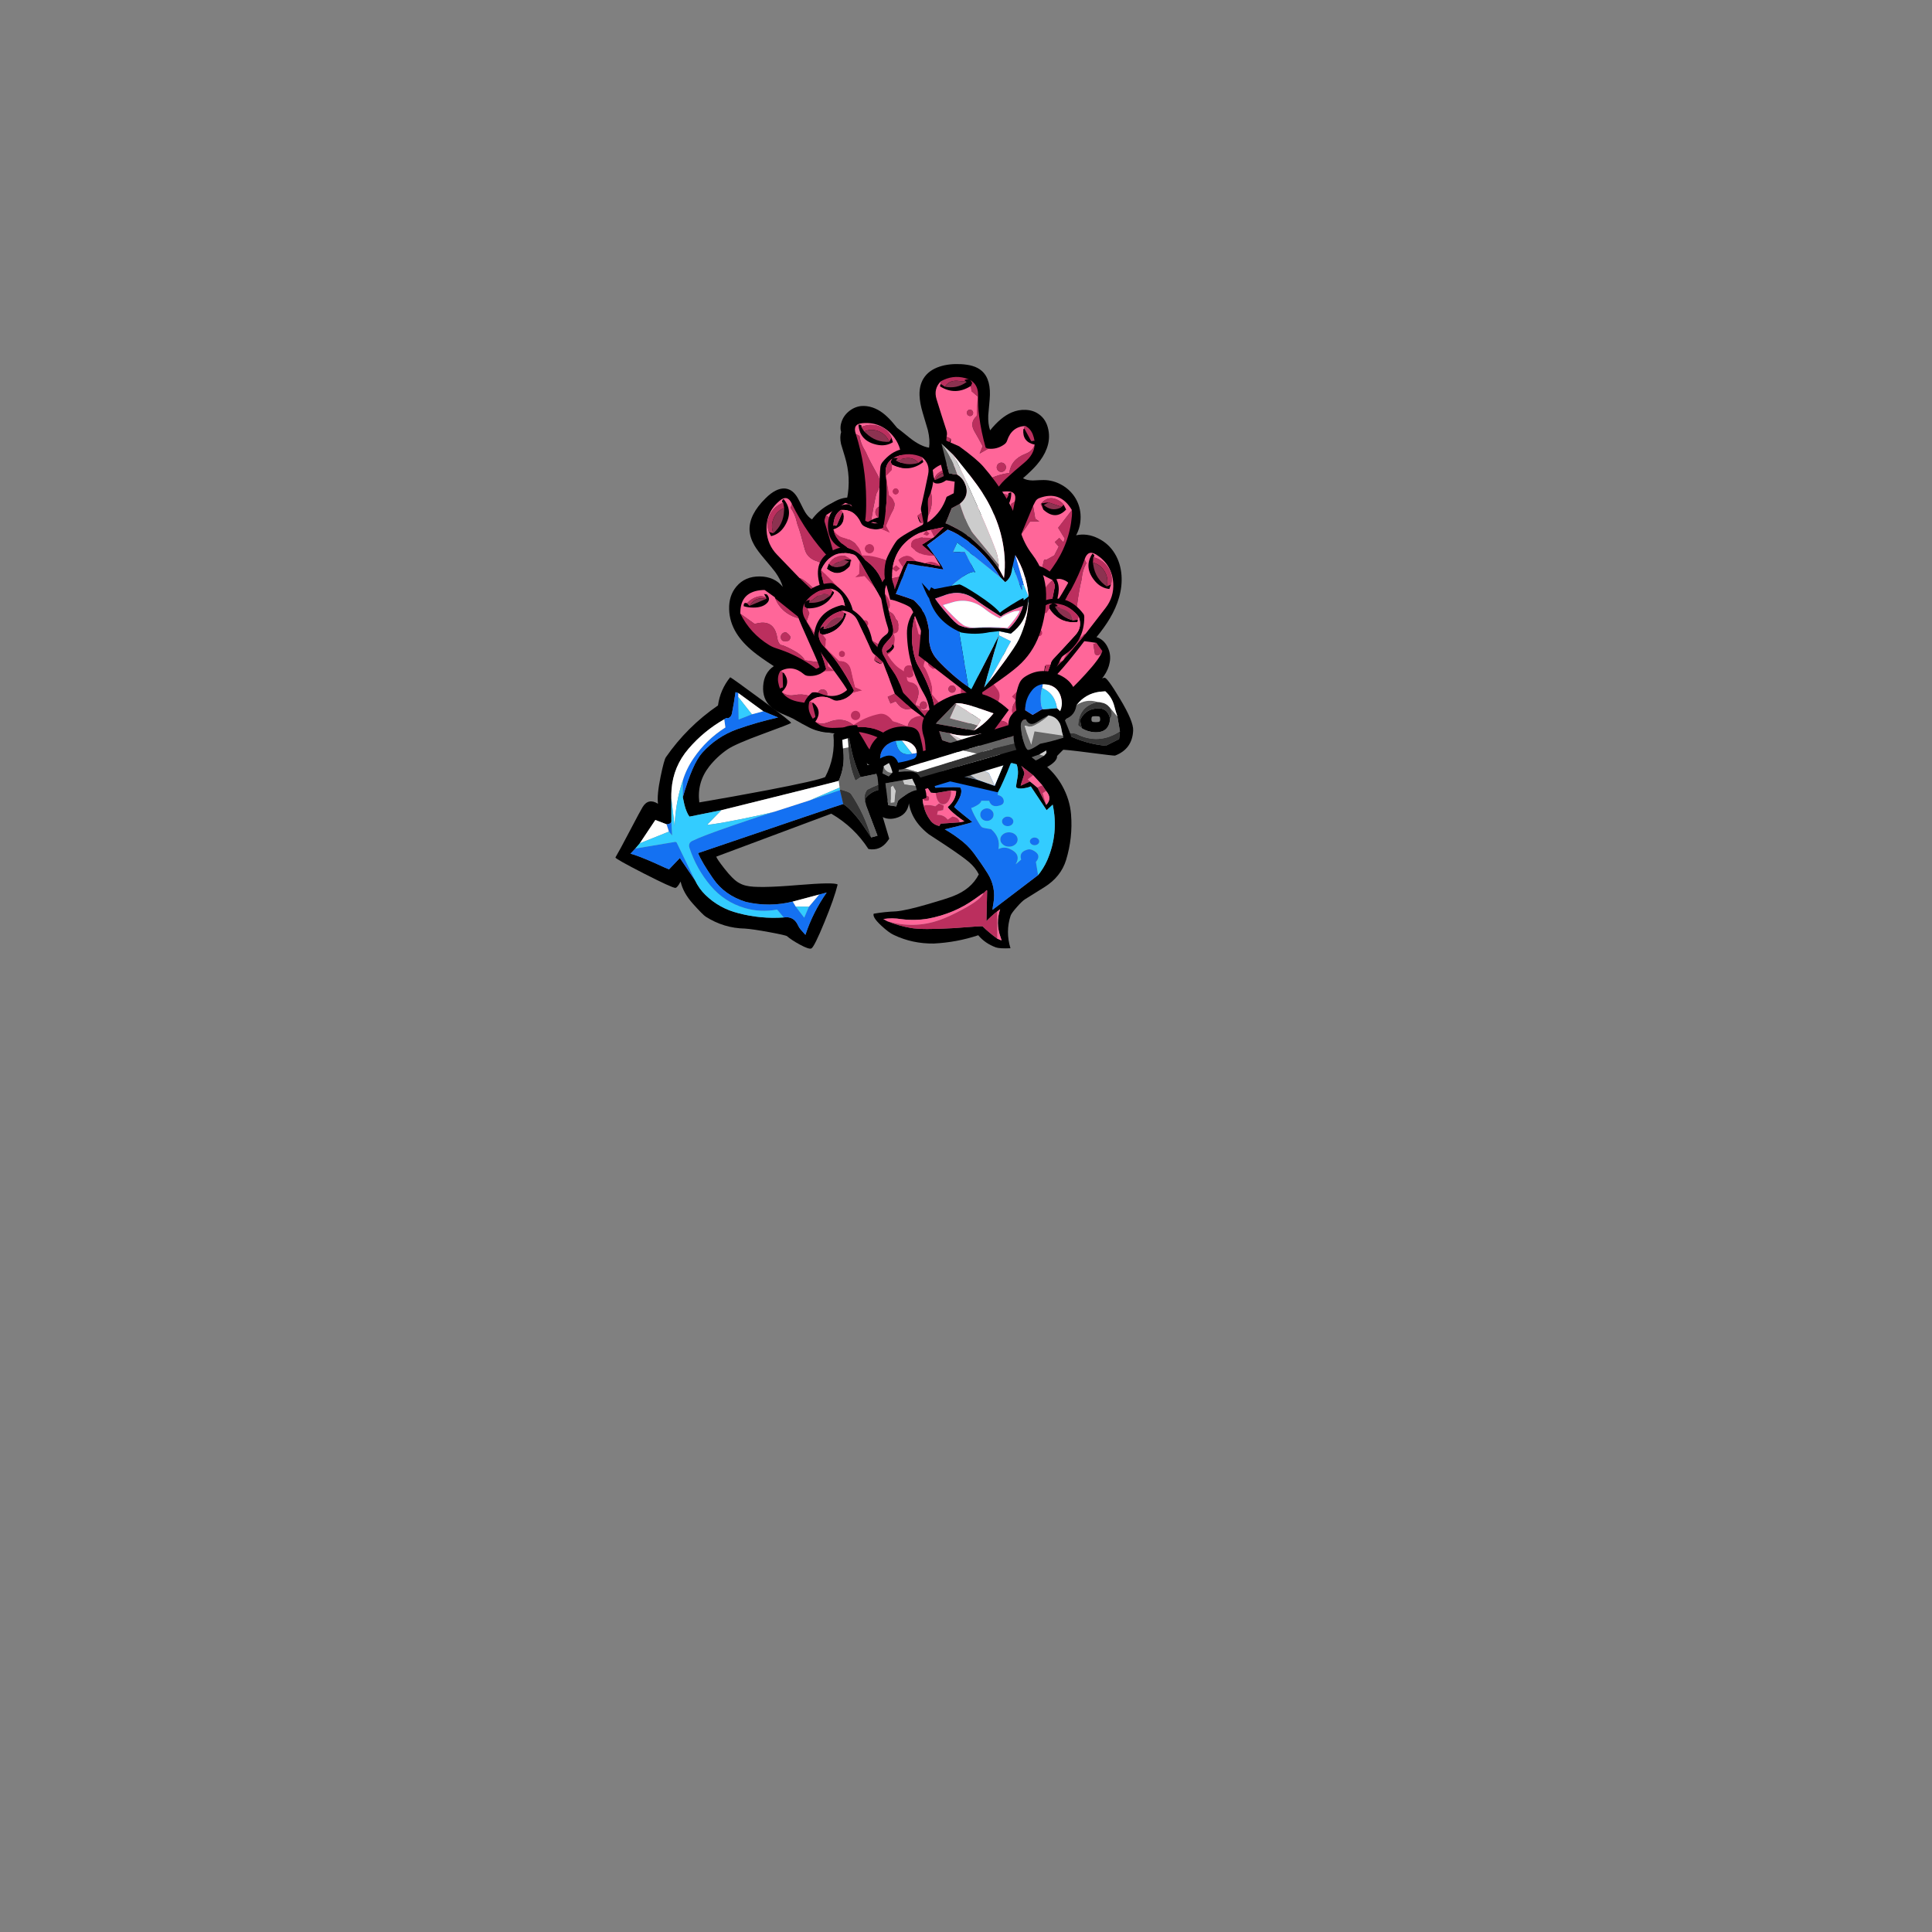 
<svg xmlns="http://www.w3.org/2000/svg" version="1.1" xmlns:xlink="http://www.w3.org/1999/xlink" preserveAspectRatio="none" x="0px" y="0px" width="1000px" height="1000px" viewBox="0 0 1000 1000">
<rect x="0" y="0" width="1000" height="1000" fill="#808080" stroke="none"/>
<defs>
<g id="coral_2_Layer19_0_FILL">
<path fill="#000000" stroke="none" d="
M 34.8 -509.25
Q 21.4 -516.65 6.65 -516.3 -9.25 -515.95 -19.4 -506.4 -30.65 -495.9 -29.6 -478.85 -28.55 -461.75 -16.05 -452.75 -24.35 -454.6 -33.8 -460.65 -37.6 -463.15 -49.95 -472.55 -59.85 -480.1 -66.25 -483.3 -75.55 -487.95 -84.35 -487.8 -102.1 -487.3 -119.85 -467.25 -125.7 -460.8 -128.25 -454.65 -131.45 -446.95 -129 -440.6 -127.1 -435.8 -122.1 -432.35 -118.75 -430 -111.8 -427.1 -103.75 -423.7 -101 -422.15 -95.3 -418.95 -92.5 -414.8 -101.95 -407.1 -107.7 -396.05 -113.45 -385 -114.35 -372.95 -126.2 -369.9 -138.6 -369.85 -150.9 -369.85 -162.8 -372.8 -176.55 -376.3 -178.05 -376.55 -186.447 -377.901 -192.4 -375.55 -192.164 -375.615 -191.95 -375.7 -193.559 -376.133 -195.4 -376.2 -199.15 -376.3 -203 -374.85 -210.35 -372.25 -215.3 -365.65 -220.25 -359.05 -220.8 -351.2 -221.1 -344.65 -218.45 -337.85 -215.95 -331.6 -211.3 -326.15 -207.35 -321.5 -201.45 -316.7 -198.546 -314.353 -193.3 -310.55 -191.494 -308.352 -189.3 -305.9 -183.45 -299.5 -180.65 -296.25 -170.5 -284.6 -168.45 -274.8 -177.1 -273 -188.75 -275.1 -190.1 -275.35 -208.9 -279.95 -220.85 -282.85 -229.65 -282.65 -241.05 -282.4 -248.85 -277.05 -258.2 -270.6 -261.75 -257.5 -264.7 -246.55 -263.25 -232.65 -262.4 -225.1 -260.55 -219.75 -258.2 -213 -253.9 -208.8 -243.45 -198.35 -220.2 -201.7 -202.5 -204.25 -202.35 -204.25 -192.15 -205.2 -184.8 -203 -199.4 -189.95 -204.2 -177 -207.15 -168.85 -206.35 -160.7 -205.55 -151.9 -200.6 -145.65 -194.05 -137.25 -182 -135.5 -170.7 -133.85 -160.05 -138.6 -150.9 -142.55 -142 -151.05 -135.75 -157.05 -127.3 -167.85 -124.5 -163.55 -124.1 -156.35 -124.15 -147.9 -123.95 -143.85 -123.25 -132.7 -116.9 -122.95 -110.55 -113.25 -100.65 -108.1 -90.75 -102.95 -79.1 -103.45 -67.5 -103.95 -57.95 -109.8 -60.05 -97 -53.1 -84.55 -46.35 -72.45 -34.4 -66.1 -23.05 -60 -9.05 -59.65 3.95 -59.35 17 -63.95 28.65 -67.95 40.5 -75.85 50.3 -82.4 61.3 -92.4 64.3 -84.15 73.4 -80.2 82.15 -76.4 91.2 -78.6 99.35 -80.4 107.1 -86.45 113.35 -91.35 119.75 -99.35 121.25 -101.25 130.35 -114 136.75 -122.9 141.7 -127.9 145 -131.25 156.1 -140.5 157.518 -141.678 158.8 -142.8 162.386 -144.741 169.65 -148 177.7 -151.6 181.8 -154.75 187.85 -159.45 191.4 -166.5 194.95 -173.6 195 -181.25 195.05 -184 194.65 -189.6 194.55 -194.5 195.8 -197.65 196.65 -199.6 198.5 -202 199.55 -203.4 201.6 -206.1 206.9 -213.5 207.25 -223.05 207.6 -232.6 202.85 -240.35 207.6 -243.45 210.6 -248.4 213.65 -253.45 214.15 -259.05 214.75 -264.65 212.75 -270.15 210.75 -275.6 206.7 -279.55 212.1 -282.75 214.45 -289.3 216.7 -295.6 215.25 -302.1 212.9 -313.4 201.3 -323.15 199.25 -324.9 198.45 -325.75 197 -327.35 196.65 -328.95 196.25 -330.8 197.2 -333.2 197.7 -334.6 199.05 -337.35 201.95 -343.75 200.5 -351.55 199.1 -358.75 194.45 -364.9 190.4 -370.2 183.9 -374.85 178.8 -378.45 171.2 -382.35 167.15 -384.4 165.55 -385.45 162.5 -387.4 160.8 -389.7 158.75 -392.45 157.7 -397.05 157.1 -399.75 156.25 -405.2 155.54 -408.639 154.4 -411.9 154.305 -420.467 148.25 -431.1 144.8 -437.2 137 -449.25 134.7 -453.45 130.45 -462.2 126.5 -469.7 122.25 -473.85 112.6 -483.4 97.45 -481.55 82.25 -479.7 75.2 -468 64.05 -483.4 57.1 -490.95 46.2 -502.95 34.8 -509.25 Z"/>
</g>

<g id="Symbol_12_0_Layer0_0_FILL">
<path fill="#000000" stroke="none" d="
M 85.7 26.95
Q 86.35 24.25 85.5 21.85 77.35 -1.25 52 0.2 50.75 0.55 49.85 1.3 32.35 15.85 34.85 38.85 35.05 40.95 34.1 42.8 25.7 59.6 27.85 78.55 28.35 83.1 26 87.15 20.2 97.25 11 117.65 1.75 138.2 1.55 141.7 0.15 165.05 23.15 166.75 27.7 167.05 30.8 163.7 34.75 159.45 43.65 144.65 52.35 130.15 53.15 129.35 70.4 112.3 95.3 108.75 107.6 106.8 112.35 95.3 120.2 76.15 101.95 68.45 98.3 68.85 95.5 71.25 83.5 81.45 70.65 75.95 70.3 74.6 76.85 55.15 84.35 32.85 85.7 26.95
M 81.95 82.65
Q 84.1 82.2 85.5 80.7 95 70.8 106.8 75.8 109.9 80.2 109.6 85.55 109.408 88.925 108.45 91.75 108.083 91.238 106.9 91.05 106.35 91.05 105.95 90.6 105.55 90.15 105.55 89.5
L 104.75 77.45
Q 103.8 77.4 103.5 77.9 97.775 87.807 107.15 94.85 107.209 94.87 107.25 94.9 107.129 95.029 107 95.15 102.722 102.879 91.5 105.75 79.9 108.65 68.55 112.2 52.65 117.3 44.5 131.65 39.1 141.1 34.75 151.2 28.25 166.4 13.75 160.05 11.8 159.15 10.85 157.55 -1.05 138 13.15 118.85
L 19.35 110.3 29.9 92.4 31.55 61.4 36.1 53.5
Q 38.05 51.2 38.4 48.25 40.2 33.2 42.25 18.45 43.6 8.6 52.95 5.3 65.35 4.5 74.55 12.2 84.4 20.55 78.6 31.95 74.3 40.4 71.5 49.3 67 63.7 64.7 78.1
L 66.5 79.95
Q 73.7 84.25 81.95 82.65
M 33.65 62.55
Q 34.7 62.55 36.75 60.3 38.75 58 38.75 56.8
L 33.65 62.55
M 73.15 13.65
L 74 15.45 74.25 16.1
Q 63.3 18.1 54.15 11.4
L 51.7 7.5
Q 51.1 7.9 50.65 8.45 50.1 9.1 50.35 9.45 59.45 23.1 76.35 21.05
L 78.5 19.2
Q 78.5 18.7 78.5 18.25 78.4 13.7 73.15 13.65 Z"/>

<path fill="#BB2F5E" stroke="none" d="
M 74 15.45
L 73.15 13.65
Q 78.4 13.7 78.5 18.25 78.5 18.7 78.5 19.2
L 76.35 21.05 74.85 25.6 78 32.6 69.55 48.25
Q 60.8 50.8 61.6 59.8 62.35 67.7 62.75 75.65
L 57.3 80.6 66.5 79.95 64.7 78.1
Q 67 63.7 71.5 49.3 74.3 40.4 78.6 31.95 84.4 20.55 74.55 12.2 65.35 4.5 52.95 5.3
L 51.7 7.5 54.15 11.4
Q 61 7.3 68.55 12.4 71.15 14.1 74 15.45
M 73.3 97.55
Q 72.05 96.3 70.25 96.3 68.45 96.3 67.2 97.55 65.95 98.8 65.95 100.55 65.95 102.3 67.2 103.55 68.45 104.8 70.25 104.8 72.05 104.8 73.3 103.55 74.55 102.3 74.55 100.55 74.55 98.8 73.3 97.55
M 68 43
Q 68 41.8 67.15 40.9 66.3 40.05 65.1 40.05 63.9 40.05 63.05 40.9 62.2 41.8 62.2 43 62.2 44.2 63.05 45.05 63.9 45.95 65.1 45.95 66.3 45.95 67.15 45.05 68 44.2 68 43
M 38.75 56.8
L 36.1 53.5 31.55 61.4 33.65 62.55 38.75 56.8
M 37 93.2
L 29.9 92.4 19.35 110.3
Q 27.7 109.9 30.45 101.35 30.8 100.3 31.2 99.3
L 36.4 99.8 37 93.2
M 107 95.15
Q 102.801 99.434 96 98.9 81.6 97.7 74.7 108.4 62.2 104.4 48.95 105.8 45.35 106.3 42.85 109.2 40.4 112.1 39.4 115.75
L 27.8 124.7
Q 24.35 118.25 16.9 118.45 15 118.65 13.15 118.85 -1.05 138 10.85 157.55 11.8 159.15 13.75 160.05 28.25 166.4 34.75 151.2 39.1 141.1 44.5 131.65 52.65 117.3 68.55 112.2 79.9 108.65 91.5 105.75 102.722 102.879 107 95.15
M 106.8 75.8
Q 105.95 75.8 105.35 76.25 104.75 76.75 104.75 77.45
L 105.55 89.5 106.9 91.05
Q 108.083 91.238 108.45 91.75 109.408 88.925 109.6 85.55 109.9 80.2 106.8 75.8 Z"/>

<path fill="#FF6699" stroke="none" d="
M 85.5 80.7
Q 84.1 82.2 81.95 82.65 73.7 84.25 66.5 79.95
L 57.3 80.6 62.75 75.65
Q 62.35 67.7 61.6 59.8 60.8 50.8 69.55 48.25
L 78 32.6 74.85 25.6 76.35 21.05
Q 59.45 23.1 50.35 9.45 50.1 9.1 50.65 8.45 51.1 7.9 51.7 7.5
L 52.95 5.3
Q 43.6 8.6 42.25 18.45 40.2 33.2 38.4 48.25 38.05 51.2 36.1 53.5
L 38.75 56.8
Q 38.75 58 36.75 60.3 34.7 62.55 33.65 62.55
L 31.55 61.4 29.9 92.4 37 93.2 36.4 99.8 31.2 99.3
Q 30.8 100.3 30.45 101.35 27.7 109.9 19.35 110.3
L 13.15 118.85
Q 15 118.65 16.9 118.45 24.35 118.25 27.8 124.7
L 39.4 115.75
Q 40.4 112.1 42.85 109.2 45.35 106.3 48.95 105.8 62.2 104.4 74.7 108.4 81.6 97.7 96 98.9 102.801 99.434 107 95.15 107.129 95.029 107.25 94.9 107.209 94.87 107.15 94.85 97.775 87.807 103.5 77.9 103.8 77.4 104.75 77.45 104.75 76.75 105.35 76.25 105.95 75.8 106.8 75.8 95 70.8 85.5 80.7
M 67.15 40.9
Q 68 41.8 68 43 68 44.2 67.15 45.05 66.3 45.95 65.1 45.95 63.9 45.95 63.05 45.05 62.2 44.2 62.2 43 62.2 41.8 63.05 40.9 63.9 40.05 65.1 40.05 66.3 40.05 67.15 40.9
M 70.25 96.3
Q 72.05 96.3 73.3 97.55 74.55 98.8 74.55 100.55 74.55 102.3 73.3 103.55 72.05 104.8 70.25 104.8 68.45 104.8 67.2 103.55 65.95 102.3 65.95 100.55 65.95 98.8 67.2 97.55 68.45 96.3 70.25 96.3
M 105.95 90.6
Q 106.35 91.05 106.9 91.05
L 105.55 89.5
Q 105.55 90.15 105.95 90.6 Z"/>

<path fill="#8C3250" stroke="none" d="
M 74.25 16.1
L 74 15.45
Q 71.15 14.1 68.55 12.4 61 7.3 54.15 11.4 63.3 18.1 74.25 16.1 Z"/>
</g>

<g id="Symbol_13_0_Layer0_0_FILL">
<path fill="#000000" stroke="none" d="
M 100.5 82.25
Q 98.5 69.1 85 65 75.3 62.1 66.25 65.45 65.3 66.75 63.95 78.1 62.65 89.15 63 91.05 60.45 85.35 53.35 63.15 43.85 33.5 42.2 18.5 42.65 9.8 36.65 3.65 35.4 2.35 34 2.35 16.7 2.1 5.6 16.85 -1.05 25.75 0 36.75 0.6 43.5 14.6 77.65 29.3 113.5 38.5 128.75 50.3 148.3 67.5 163.05 75.9 170.25 86.8 171.4 92.4 171.75 100.2 164.05 107.2 157.05 107.15 154.6 106.8 143.7 104.1 115.5 101.6 89.6 100.5 82.25
M 94.3 75.05
Q 95.4 76.35 95.55 77.95 98.45 106.8 103.35 135.8 105 145.75 101.7 155 95.45 172.3 78.3 165.3 77.85 165.05 77.5 164.8 60.85 153.15 49.95 135.85
L 33.1 108.9 32.6 107.95 19.05 80
Q 13.2 66.25 7.3 52.55 2.2 40.75 6.15 28.6 11.4 12.65 27.35 7.35 36.45 4.2 37.05 14.15 39.9 44.9 51.75 73.5 61.35 97.1 67.05 98.4
L 66.6 72.95 70.85 68.9 91.8 72.3
Q 93.15 73.6 94.3 75.05
M 31.45 7.2
Q 30.7 7.2 29.75 8.05 28.55 9.1 29.85 10.15
L 28.95 15.05
Q 28.5 16.05 28.05 17.1 23.05 28.85 11.2 33
L 7.8 30.4 8.25 34.7
Q 15.95 35.85 22.85 31 36.3 21.5 31.45 7.2 Z"/>

<path fill="#BB2F5E" stroke="none" d="
M 27.8 93.75
Q 22.55 82.3 19.05 80
L 32.6 107.95
Q 32.9 104.75 27.8 93.75
M 28.95 15.05
L 29.85 10.15
Q 20.7 10.15 14.25 16.05 7.8 22 7.8 30.4
L 11.2 33
Q 11.2 25.55 16.4 20.3 21.6 15.05 28.95 15.05
M 54.4 106.55
Q 54.4 105 53.8 103.9 53.2 102.85 52.35 102.85 51.5 102.85 50.9 103.9 50.3 105 50.3 106.55 50.3 108.1 50.9 109.15 51.5 110.25 52.35 110.25 53.2 110.25 53.8 109.15 54.4 108.1 54.4 106.55
M 39.75 86.1
Q 38.2 87.7 38.2 89.95 38.2 92.2 39.75 93.75 41.35 95.35 43.55 95.35 45.75 95.35 47.3 93.75 48.9 92.2 48.9 89.95 48.9 87.7 47.3 86.1 45.75 84.55 43.55 84.55 41.35 84.55 39.75 86.1
M 49.95 135.85
Q 50.1 134.1 45.2 124.45 39.25 112.75 33.1 108.9
L 49.95 135.85
M 95.55 77.95
Q 95.4 76.35 94.3 75.05 93.15 73.6 91.8 72.3 89.9 75.45 88.3 78.75 81.8 91.9 94.05 100.45 86.2 109.75 88.75 121.85 90.65 131 89.65 135.8 87.8 135.35 83.15 137.65 78.4 140.05 77.8 141.95 74.35 153 78.3 165.3 95.45 172.3 101.7 155 105 145.75 103.35 135.8 98.45 106.8 95.55 77.95
M 37.05 14.15
L 34.6 17.05
Q 36.4 24.05 35.3 31 35 32.8 35 34.6 35.05 40.55 33.15 57.35 32.35 66.15 40.55 72.1 41.55 72.85 47.95 82.4 54.25 91.85 57.55 97.5
L 61.95 99 63.15 110.25 71.7 119.2
Q 72.05 114.6 72.3 109.65 72.7 99.7 71.95 97.75 67.3 85.7 66.6 72.95
L 67.05 98.4
Q 61.35 97.1 51.75 73.5 39.9 44.9 37.05 14.15 Z"/>

<path fill="#FF6699" stroke="none" d="
M 88.3 78.75
Q 89.9 75.45 91.8 72.3
L 70.85 68.9 66.6 72.95
Q 67.3 85.7 71.95 97.75 72.7 99.7 72.3 109.65 72.05 114.6 71.7 119.2
L 63.15 110.25 61.95 99 57.55 97.5
Q 54.25 91.85 47.95 82.4 41.55 72.85 40.55 72.1 32.35 66.15 33.15 57.35 35.05 40.55 35 34.6 35 32.8 35.3 31 36.4 24.05 34.6 17.05
L 37.05 14.15
Q 36.45 4.2 27.35 7.35 11.4 12.65 6.15 28.6 2.2 40.75 7.3 52.55 13.2 66.25 19.05 80 22.55 82.3 27.8 93.75 32.9 104.75 32.6 107.95
L 33.1 108.9
Q 39.25 112.75 45.2 124.45 50.1 134.1 49.95 135.85 60.85 153.15 77.5 164.8 77.85 165.05 78.3 165.3 74.35 153 77.8 141.95 78.4 140.05 83.15 137.65 87.8 135.35 89.65 135.8 90.65 131 88.75 121.85 86.2 109.75 94.05 100.45 81.8 91.9 88.3 78.75
M 38.2 89.95
Q 38.2 87.7 39.75 86.1 41.35 84.55 43.55 84.55 45.75 84.55 47.3 86.1 48.9 87.7 48.9 89.95 48.9 92.2 47.3 93.75 45.75 95.35 43.55 95.35 41.35 95.35 39.75 93.75 38.2 92.2 38.2 89.95
M 53.8 103.9
Q 54.4 105 54.4 106.55 54.4 108.1 53.8 109.15 53.2 110.25 52.35 110.25 51.5 110.25 50.9 109.15 50.3 108.1 50.3 106.55 50.3 105 50.9 103.9 51.5 102.85 52.35 102.85 53.2 102.85 53.8 103.9
M 29.75 8.05
Q 30.7 7.2 31.45 7.2 36.3 21.5 22.85 31 15.95 35.85 8.25 34.7
L 7.8 30.4
Q 7.8 22 14.25 16.05 20.7 10.15 29.85 10.15 28.55 9.1 29.75 8.05 Z"/>

<path fill="#8C3250" stroke="none" d="
M 28.05 17.1
Q 28.5 16.05 28.95 15.05 21.6 15.05 16.4 20.3 11.2 25.55 11.2 33 23.05 28.85 28.05 17.1 Z"/>
</g>

<g id="Symbol_10_0_Layer0_0_FILL">
<path fill="#000000" stroke="none" d="
M 66.85 48.05
Q 70.6 42.65 76.25 38.95 91.35 29.3 89.3 12.1 85.3 6.9 79.5 3.8 66.1 -3.6 54.45 6.7 50.55 2.85 40.3 2.45 30.9 2.1 30.3 3.45 27 10.95 21.8 30.7 19.2 40.6 16.65 50.4 6.45 74 1.45 98.9 0.5 103.55 7.05 114.3 14.05 125.7 19.85 125.25 29.45 124.15 32.4 115.65 45.05 79.65 66.85 48.05
M 68.4 4.8
Q 75 6.4 80.25 10.6 90.35 18.65 80.1 27.15
L 78.1 28.9
Q 51.5 54.3 38.95 88.7 37 93.95 36.45 99.4 34.6 117.6 17.6 120.4 15.5 120.65 13.9 119.3 0.8 108.2 7.1 91.1
L 10.2 81.4 22.1 48.9
Q 23.7 39.05 25.85 29.4 30 10.4 34.2 4.8
L 43.45 4.9 51.1 13.15 68.4 4.8
M 66.8 7.5
Q 66.6 7.55 66.55 7.65 61.1 16.2 70.65 20.1
L 82.1 19.25 79.45 15.3
Q 79.45 15.5 79.4 15.5 69.5 20.25 66.4 10.2
L 66.8 7.5 Z"/>

<path fill="#BB2F5E" stroke="none" d="
M 78.1 28.9
Q 71.75 25.75 67.15 33.1 61.45 42.05 56.3 51.45 51.55 51.15 47.8 57.05 45.9 60.05 44.9 63.2
L 33.8 71.4 36.5 83.6
Q 28.05 91 32.65 101.25
L 30.45 106.1
Q 22.2 104.7 17.55 111.8
L 9.75 105.5 7.1 91.1
Q 0.8 108.2 13.9 119.3 15.5 120.65 17.6 120.4 34.6 117.6 36.45 99.4 37 93.95 38.95 88.7 51.5 54.3 78.1 28.9
M 56.65 44.4
Q 57.35 44.4 58.75 43 60.15 41.55 60.15 40.85 60.15 40.15 58.75 38.7 57.35 37.3 56.65 37.3 55.2 37.3 54.15 38.35 53.15 39.4 53.15 40.85 53.15 41.55 54.55 43 55.95 44.4 56.65 44.4
M 11.9 87
Q 10.75 88.15 10.75 89.8 10.75 91.45 11.9 92.6 13.05 93.75 14.7 93.75 16.35 93.75 17.5 92.6 18.65 91.45 18.65 89.8 18.65 88.15 17.5 87 16.35 85.85 14.7 85.85 13.05 85.85 11.9 87
M 10.2 81.4
Q 16.8 81.15 18.6 75.15 19 73.75 20.35 64.25 21.8 53.9 22.1 48.9
L 10.2 81.4
M 44 8.05
L 43.45 4.9 34.2 4.8
Q 33.9 5.55 33.55 6.3 31.85 10.25 35.55 12.1
L 44 8.05
M 66.4 10.2
L 68.3 9.75 79.45 15.3 82.1 19.25 70.65 20.1
Q 74.55 20.1 77.3 22.15 80.1 24.25 80.1 27.15 90.35 18.65 80.25 10.6 75 6.4 68.4 4.8
L 66.8 7.5 66.4 10.2 Z"/>

<path fill="#FF6699" stroke="none" d="
M 66.55 7.65
Q 66.6 7.55 66.8 7.5
L 68.4 4.8 51.1 13.15 43.45 4.9 44 8.05 35.55 12.1
Q 31.85 10.25 33.55 6.3 33.9 5.55 34.2 4.8 30 10.4 25.85 29.4 23.7 39.05 22.1 48.9 21.8 53.9 20.35 64.25 19 73.75 18.6 75.15 16.8 81.15 10.2 81.4
L 7.1 91.1 9.75 105.5 17.55 111.8
Q 22.2 104.7 30.45 106.1
L 32.65 101.25
Q 28.05 91 36.5 83.6
L 33.8 71.4 44.9 63.2
Q 45.9 60.05 47.8 57.05 51.55 51.15 56.3 51.45 61.45 42.05 67.15 33.1 71.75 25.75 78.1 28.9
L 80.1 27.15
Q 80.1 24.25 77.3 22.15 74.55 20.1 70.65 20.1 61.1 16.2 66.55 7.65
M 10.75 89.8
Q 10.75 88.15 11.9 87 13.05 85.85 14.7 85.85 16.35 85.85 17.5 87 18.65 88.15 18.65 89.8 18.65 91.45 17.5 92.6 16.35 93.75 14.7 93.75 13.05 93.75 11.9 92.6 10.75 91.45 10.75 89.8
M 58.75 43
Q 57.35 44.4 56.65 44.4 55.95 44.4 54.55 43 53.15 41.55 53.15 40.85 53.15 39.4 54.15 38.35 55.2 37.3 56.65 37.3 57.35 37.3 58.75 38.7 60.15 40.15 60.15 40.85 60.15 41.55 58.75 43 Z"/>

<path fill="#8C3250" stroke="none" d="
M 68.3 9.75
L 66.4 10.2
Q 69.5 20.25 79.4 15.5 79.45 15.5 79.45 15.3
L 68.3 9.75 Z"/>
</g>

<g id="Symbol_9_0_Layer0_0_FILL">
<path fill="#000000" stroke="none" d="
M 55.95 41.4
Q 52.85 25.6 43.9 12.35 31.45 -6.05 10.75 4.35 7.05 6.25 4.9 9.7 -2.05 20.9 1.9 34.85 9.15 60.5 14.45 86.5 16.25 95.45 16 104.55 15.35 128.2 27.3 147.95 28.05 149.15 29.35 149.6 42.5 155.1 53.5 144.15 62.25 135.45 67.15 123.95 70.7 115.65 75.9 108.4 90.7 87.9 83.2 64.6 82.5 62.5 80.75 61.35 64.75 51.2 57.75 69.05 58.8 56.15 55.95 41.4
M 35.95 7.65
Q 37.75 9.55 39.15 11.75 53.15 33.6 53.95 60.35 54.25 69.3 53.5 78.2 52.5 90.4 55.4 100.95
L 58.2 87.05
Q 59.05 77.65 62.3 68.8 63.65 65.15 67.25 63.7 79.6 58.95 81.6 72.45
L 77.65 90.75 74.9 97.3
Q 71.6 105.1 67.8 112.75 62.8 122.9 57.7 133.15 48.7 151.1 30.75 145.5 30.55 145.25 30.45 145 22.65 126.15 23.1 105.65
L 23.05 105.15 19.2 82.3 12.25 54.2 5 26.6
Q 4.6 24.45 4.25 22.3 3.85 19.75 5.15 17.6 16.15 -0.25 35.95 7.65
M 26.95 8.45
L 26.6 11.15
Q 26.45 12.05 26.05 12.8 21.7 20.5 12.4 19.95
L 14.4 15.35 9.75 20.15 14.7 23.55
Q 29.9 24.7 31.4 10.5
L 26.95 8.45 Z"/>

<path fill="#BB2F5E" stroke="none" d="
M 23.05 105.15
Q 23.9 103.4 24.8 101.65 31.8 88.3 19.2 82.3
L 23.05 105.15
M 78.8 75.45
Q 72.2 82.85 77.65 90.75
L 81.6 72.45
Q 80.15 73.9 78.8 75.45
M 70.8 96.7
Q 70.8 95.05 69.6 93.85 68.45 92.7 66.8 92.7 65.15 92.7 63.95 93.85 62.8 95.05 62.8 96.7 62.8 98.35 63.95 99.5 65.15 100.7 66.8 100.7 68.45 100.7 69.6 99.5 70.8 98.35 70.8 96.7
M 11.55 39.8
L 18.3 34.5 13.8 34.75 5 26.6 12.25 54.2 11.55 39.8
M 46.75 32.45
L 47.8 36 42.3 35.05 41.3 40.6 46.75 41.7 48.4 50.55 45.05 58.3 43.25 59.35 46.15 65.95 45.1 74.9 50.5 79.3 45.75 94.9 39.85 97.2 41 102.9 46.55 103.45 49.55 109.2 41.9 133.9 37.45 136.5 27.2 127.95
Q 27.55 126.6 28.05 125.3 32.45 113.45 23.1 105.65 22.65 126.15 30.45 145 30.55 145.25 30.75 145.5 48.7 151.1 57.7 133.15 62.8 122.9 67.8 112.75 71.6 105.1 74.9 97.3 73 98.25 71.15 99.25 62.95 103.3 63.45 112.05 63.5 112.9 63.7 113.8
L 57.2 117 58.2 87.05 55.4 100.95
Q 52.5 90.4 53.5 78.2 54.25 69.3 53.95 60.35 53.15 33.6 39.15 11.75 37.75 9.55 35.95 7.65 35.85 18 35.8 28.35
L 46.75 32.45
M 32.05 107.35
Q 32.95 106.45 32.95 105.2 32.95 103.95 32.05 103.05 31.2 102.15 29.95 102.15 28.7 102.15 27.8 103.05 26.95 103.95 26.95 105.2 26.95 106.45 27.8 107.35 28.7 108.25 29.95 108.25 31.2 108.25 32.05 107.35
M 39.3 69.15
Q 38.4 70.05 38.4 71.35 38.4 72.65 39.3 73.55 40.2 74.45 41.45 74.45 42.7 74.45 43.6 73.55 44.5 72.65 44.5 71.35 44.5 70.05 43.6 69.15 42.7 68.25 41.45 68.25 40.2 68.25 39.3 69.15
M 26.6 11.15
L 26.95 8.45
Q 24.8 7.8 22.6 7.95 9.9 8.9 9.6 21
L 14.7 23.55 9.75 20.15 14.4 15.35 26.6 11.15 Z"/>

<path fill="#FF6699" stroke="none" d="
M 67.25 63.7
Q 63.65 65.15 62.3 68.8 59.05 77.65 58.2 87.05
L 57.2 117 63.7 113.8
Q 63.5 112.9 63.45 112.05 62.95 103.3 71.15 99.25 73 98.25 74.9 97.3
L 77.65 90.75
Q 72.2 82.85 78.8 75.45 80.15 73.9 81.6 72.45 79.6 58.95 67.25 63.7
M 69.6 93.85
Q 70.8 95.05 70.8 96.7 70.8 98.35 69.6 99.5 68.45 100.7 66.8 100.7 65.15 100.7 63.95 99.5 62.8 98.35 62.8 96.7 62.8 95.05 63.95 93.85 65.15 92.7 66.8 92.7 68.45 92.7 69.6 93.85
M 47.8 36
L 46.75 32.45 35.8 28.35
Q 35.85 18 35.95 7.65 16.15 -0.25 5.15 17.6 3.85 19.75 4.25 22.3 4.6 24.45 5 26.6
L 13.8 34.75 18.3 34.5 11.55 39.8 12.25 54.2 19.2 82.3
Q 31.8 88.3 24.8 101.65 23.9 103.4 23.05 105.15
L 23.1 105.65
Q 32.45 113.45 28.05 125.3 27.55 126.6 27.2 127.95
L 37.45 136.5 41.9 133.9 49.55 109.2 46.55 103.45 41 102.9 39.85 97.2 45.75 94.9 50.5 79.3 45.1 74.9 46.15 65.95 43.25 59.35 45.05 58.3 48.4 50.55 46.75 41.7 41.3 40.6 42.3 35.05 47.8 36
M 22.6 7.95
Q 24.8 7.8 26.95 8.45
L 31.4 10.5
Q 29.9 24.7 14.7 23.55
L 9.6 21
Q 9.9 8.9 22.6 7.95
M 38.4 71.35
Q 38.4 70.05 39.3 69.15 40.2 68.25 41.45 68.25 42.7 68.25 43.6 69.15 44.5 70.05 44.5 71.35 44.5 72.65 43.6 73.55 42.7 74.45 41.45 74.45 40.2 74.45 39.3 73.55 38.4 72.65 38.4 71.35
M 32.95 105.2
Q 32.95 106.45 32.05 107.35 31.2 108.25 29.95 108.25 28.7 108.25 27.8 107.35 26.95 106.45 26.95 105.2 26.95 103.95 27.8 103.05 28.7 102.15 29.95 102.15 31.2 102.15 32.05 103.05 32.95 103.95 32.95 105.2 Z"/>

<path fill="#8C3250" stroke="none" d="
M 26.05 12.8
Q 26.45 12.05 26.6 11.15
L 14.4 15.35 12.4 19.95
Q 21.7 20.5 26.05 12.8 Z"/>
</g>

<g id="Duplicate_Items_Folder_Symbol_8_0_Layer0_0_FILL">
<path fill="#000000" stroke="none" d="
M 61.35 24.3
Q 62.05 17.25 61.4 12.95 60.45 6.75 56.7 3.45 52.3 -0.3 45.4 0.05 41.15 0.25 33.65 2.6 28.2 4.25 25.25 5.8 20.8 8.15 18.8 11.55 17.15 14.25 16.8 18.25 16.55 20.8 16.85 25.45 18 44.95 18.05 45.35 18.65 55.45 18.3 60.55 17.95 66.1 16.4 72.85 15.4 77.1 13.1 84.95
L 3.5 118.7
Q 1.35 126 0.65 130.25 -0.45 136.7 0.3 141.95 1.25 148.1 5.15 152.75 9.3 157.75 14.9 158.5 20 159.15 26.2 156.05 35.95 151.15 42.6 140.3 48.35 131 51.1 118.45 52.6 110.7 53.5 106.85 55.05 100.15 57.2 95.7 57.55 95 64.4 84.05 68.75 77.15 69.2 71.8 69.6 67 67.35 62.5 65.15 58.05 61.1 55.45 59.85 54.75 59.3 54.3 58.3 53.6 57.85 52.85 57.1 51.7 57.25 49.9 57.3 48.9 57.85 46.8 59.9 38.85 61.35 24.3
M 52.45 5.95
Q 54.65 7.3 56.05 9.8 57.3 12.1 57.65 14.85 57.8 16.05 57.8 17.6 57.75 17.9 57.75 18.25
L 57 24.75
Q 56.95 24.85 56.95 25 56.9 25.1 56.9 25.25 56.9 25.35 56.85 25.5
L 55.85 31.4 55.45 33.45 55.5 33.45 53.3 45.7
Q 52.85 48.45 52.8 49.9 52.7 52.05 53.25 53.7 53.3 53.85 53.35 54.05 54.3 56.65 59.15 60.85 63.65 64.7 64.25 67.8 64.65 70.2 63.35 73.95 62 77.55 58.9 82.85 57.15 85.75 56 87.8 54.5 90.4 53.95 91.5 50.95 97.6 48.45 107.2 47.05 112.6 44.3 123.4 38.55 143.5 26.7 150.85 20.35 154.8 14.65 153.5 10.5 152.45 7.6 148.6 4.95 145 4.3 140.35 3.8 136.95 4.4 132.85 4.5 132.2 4.6 131.6 4.95 129.5 5.75 126.3 6.15 124.75 6.65 122.95 12 104.25 14.85 93.85 15.9 89.95 16.65 87.25 17.2 85.05 17.55 83.65 17.55 83.55 17.6 83.45 17.7 82.95 17.8 82.55
L 17.8 82.5
Q 17.85 82.3 17.9 82.1
L 20.2 70.35
Q 20.25 70 20.35 69.6
L 20.35 69.55
Q 20.4 69.2 20.45 68.9 22.8 53.85 22.15 41.3 22.15 40.95 22.1 40.4 22.1 40.1 22.05 39.75
L 21.6 34.05
Q 21.55 33.8 21.55 33.55 21.5 32.7 21.4 31.8 20.9 26 20.9 22.3 20.9 15.75 23.4 12.6 23.8 12.1 24.3 11.65 25.95 10.05 28.7 8.95 29.8 8.5 35.15 7 42.35 4.95 44.05 4.7 44.55 4.6 45.05 4.6 49.45 4.1 52.45 5.95
M 53.3 64.85
Q 53.25 64.9 53.25 65 52.895 66.27 53.65 67.45 54.15 68.2 54.8 68.7 55.15 69 55.5 69.3
L 57.65 70.65
Q 57.75 70.7 57.85 70.75 57.9 70.75 57.95 70.8 59.35 71.5 60.1 71.15 60.1 70.95 60.3 70.55 60.6 70.15 60.6 69.95 60.65 69.75 60.15 69.15 59.85 68.9 57.5 67.45 55.8 66.3 55.3 65.15 54.85 63.9 54.35 63.85 53.65 63.7 53.3 64.75
L 53.3 64.85
M 49.7 10.05
Q 49.5 8.55 48.3 8.25 47.65 8.1 47.1 8.5 46.592 8.796 46.55 9.25 46.542 9.358 46.55 9.45 46.75 10.15 46.8 10.45 47.05 12.05 44.4 13.15 40.3 14.9 37.9 15.7 34.25 16.9 31.15 17.15 28.9 17.3 27.95 16.45 27.55 16.1 27.35 15.55 26.85 16.1 27 16.95 27.05 17.55 27.4 17.95 27.55 18.1 27.7 18.25 28.4 18.95 30.1 19.2 30.3 19.25 30.55 19.25 33.9 19.5 37.9 18.3 40.4 17.5 44.9 15.5 47.5 14.3 48.25 13.6 50 12 49.7 10.05 Z"/>

<path fill="#BB2F5E" stroke="none" d="
M 14.85 93.85
Q 14.85 93.9 14.9 93.9 15.9 94.55 17.15 94.45 18.35 94.35 19.35 93.6 20.4 92.9 20.65 91.95 21 91.15 20.8 90.2 20.65 89.3 20.05 88.6 18.85 87.25 16.9 87.1 16.85 87.2 16.65 87.25 15.9 89.95 14.85 93.85
M 22.55 34.5
Q 22.05 33.95 21.55 33.55 21.55 33.8 21.6 34.05
L 22.05 39.75
Q 22.1 40.1 22.1 40.4 22.15 40.95 22.15 41.3 22.8 53.85 20.45 68.9 20.4 69.2 20.35 69.55
L 20.35 69.6
Q 20.25 70 20.2 70.35
L 17.9 82.1
Q 17.85 82.3 17.8 82.5
L 17.8 82.55
Q 17.7 82.95 17.6 83.45 17.55 83.55 17.55 83.65 17.7 83.6 17.85 83.6 18.7 83.5 19.4 83 20.5 82.2 21.6 80.35
L 23.15 77.9
Q 24.75 75.3 25.4 73.9 26.5 71.6 26.75 69.55 27.05 67.7 26.55 63.9 26 60.2 25.4 58.8 24.7 57.25 24.65 56.8 24.6 56.05 24.85 55.1 25.9 50.85 26.45 47.8 27.05 44.5 26.8 42.85 26.55 41.5 25.65 39.5 23.95 36 22.55 34.5
M 55.45 33.45
Q 55.4 33.5 55.35 33.55 55 33.9 54.45 34.3 53.85 34.7 53.5 34.9 51.3 36.4 50.3 39.25 49.85 40.85 49.55 41.25 48.65 42.25 48.3 42.9 47.95 43.45 47.85 45.1 47.6 48.75 47.8 49.9 48.25 52.75 50.35 53.7 51 54 51.95 54.15 52.3 54.2 52.8 54.2 52.7 54.35 52.6 54.55 51.35 57 52.35 61.65 52.7 63.45 53.25 65 53.25 64.9 53.3 64.85
L 53.3 64.75
Q 53.65 63.7 54.35 63.85 54.85 63.9 55.3 65.15 55.8 66.3 57.5 67.45 59.85 68.9 60.15 69.15 60.65 69.75 60.6 69.95 60.6 70.15 60.3 70.55 60.1 70.95 60.1 71.15 59.35 71.5 57.95 70.8 57.9 70.75 57.85 70.75 57.75 70.7 57.65 70.65
L 55.5 69.3
Q 55.25 69.1 55.05 68.95 56.9 71.8 59.65 72.75 57.1 77.45 55.4 79.9 52.75 83.7 49.85 86 47.1 88 45.9 89.1 45.9 89.05 45.9 89 45.95 88.05 45.5 86.75 44.95 85.35 44.35 84.8 43.25 83.75 40.95 83.85 39.45 83.85 38.55 84.4 37.7 84.9 37.25 85.85 36.75 86.85 36.95 87.8 37 88.2 37.4 89.35 37.75 90.25 37.7 90.85 37.7 91.3 37.45 92.3 37.45 93.5 38.45 94.25 39.3 94.9 40.6 95.05 41.9 95.25 42.65 94.8 43.05 94.6 43.55 94.05 43.55 94.7 43.6 95.65 43.6 97.15 43.05 97.95 42.5 98.75 41.2 99.25 39.65 99.7 38.9 99.95 36.55 100.85 35.2 103.3 33.9 105.6 33.95 108.35 33.95 110.7 34.9 113.4 35.55 115.3 37.05 118.15 37.8 119.4 37.4 120.2 37.15 120.75 36.2 121.1 34.9 121.55 34.7 121.65 34 122.1 33.2 123.85 32.5 125.45 31.7 125.85 31.1 126.1 30.3 126.05 30.2 126.05 28.85 125.8 26.6 125.5 24.35 126.65 22.3 127.65 20.7 129.6 18.7 132.15 16.6 138 15.55 138.7 14.15 138.1 12.85 137.5 12.2 136.25 11.7 135.35 11.35 133.7 10.9 131.65 10.7 131.05 9.6 128.15 6.9 126.75 6.3 126.45 5.75 126.3 4.95 129.5 4.6 131.6 4.5 132.2 4.4 132.85 3.8 136.95 4.3 140.35 4.95 145 7.6 148.6 10.5 152.45 14.65 153.5 20.35 154.8 26.7 150.85 38.55 143.5 44.3 123.4 47.05 112.6 48.45 107.2 50.95 97.6 53.95 91.5 54.5 90.4 56 87.8 57.15 85.75 58.9 82.85 62 77.55 63.35 73.95 64.65 70.2 64.25 67.8 63.65 64.7 59.15 60.85 54.3 56.65 53.35 54.05 53.3 53.85 53.25 53.7 52.7 52.05 52.8 49.9 52.85 48.45 53.3 45.7
L 55.5 33.45 55.45 33.45
M 57.8 17.6
Q 57.6 17.85 57.35 18.15 53.9 22.55 54.3 28.1 54.4 29.55 54.95 30.35 55.6 31.05 55.85 31.4
L 56.85 25.5
Q 56.9 25.35 56.9 25.25 56.9 25.1 56.95 25 56.95 24.85 57 24.75
L 57.75 18.25
Q 57.75 17.9 57.8 17.6
M 45.05 4.6
Q 44.55 4.6 44.05 4.7 42.35 4.95 35.15 7 29.8 8.5 28.7 8.95 25.95 10.05 24.3 11.65 24.25 11.7 24.25 11.75 23.7 13.6 24.4 15.1 25.1 16.65 27.4 17.95 27.05 17.55 27 16.95 26.85 16.1 27.35 15.55 27.55 16.1 27.95 16.45 27.95 16.35 27.9 16.25 27.4 14.05 29.6 12.2 30.65 11.35 33.75 10.15
L 38.75 8.5
Q 41.6 7.55 42.95 7.55 45.5 7.65 46.55 9.2 46.55 9.233 46.55 9.25 46.592 8.796 47.1 8.5 47.65 8.1 48.3 8.25 49.5 8.55 49.7 10.05 50 12 48.25 13.6 47.5 14.3 44.9 15.5 40.4 17.5 37.9 18.3 33.9 19.5 30.55 19.25 30.3 19.25 30.1 19.2 34.75 20.95 39.85 20.5 43.25 20.25 46.25 18.85 49.5 17.1 50.85 14.65 52.5 11.35 51.1 8.5 49.8 5.95 46.45 4.9 45.8 4.7 45.05 4.6
M 30.3 117.75
Q 30.2 117.8 30.05 117.75 28.75 117.7 27.9 118.8 27.2 119.8 27.2 121.15 27.2 122.85 28.25 123.85 29.6 125.05 31.65 124.4 32.4 124.2 33 123.65 34 122.75 33.9 121.45 33.85 120.25 33 119.15 32 117.85 30.35 117.55 30.45 117.65 30.3 117.75
M 16.9 98.15
Q 16.9 98.25 16.4 98.25 15.8 98.2 15.05 99.05 14.65 99.55 14.6 99.85 14.55 99.95 14.55 100.55 14.65 101.5 14.95 101.95 15.35 102.5 16.35 102.8
L 17 102.9
Q 17.65 102.9 18.5 102.25 19.25 101.3 19.2 100.3 19.15 99.9 18.75 99.2 17.95 98.2 16.9 98.15
M 31.85 60.4
Q 32 60.05 32.15 59.3 32.35 58.9 33.2 58.45 34.15 57.75 34.45 56.05 34.7 54.6 34.3 53.3 33.85 51.85 32.75 51.15 31.95 50.7 30.45 50.5 28.3 50.5 27.05 51.3 25.2 52.45 25.35 54.25 25.4 55.2 26.3 56.5 27.6 58.4 27.8 59.35 28.05 60.4 28.2 60.6 28.55 61.05 29.6 61.15 31.35 61.35 31.85 60.4 Z"/>

<path fill="#8C3250" stroke="none" d="
M 46.55 9.25
Q 46.55 9.233 46.55 9.2 45.5 7.65 42.95 7.55 41.6 7.55 38.75 8.5
L 33.75 10.15
Q 30.65 11.35 29.6 12.2 27.4 14.05 27.9 16.25 27.95 16.35 27.95 16.45 28.9 17.3 31.15 17.15 34.25 16.9 37.9 15.7 40.3 14.9 44.4 13.15 47.05 12.05 46.8 10.45 46.75 10.15 46.55 9.45 46.542 9.358 46.55 9.25 Z"/>

<path fill="#FF6699" stroke="none" d="
M 56.05 9.8
Q 54.65 7.3 52.45 5.95 49.45 4.1 45.05 4.6 45.8 4.7 46.45 4.9 49.8 5.95 51.1 8.5 52.5 11.35 50.85 14.65 49.5 17.1 46.25 18.85 43.25 20.25 39.85 20.5 34.75 20.95 30.1 19.2 28.4 18.95 27.7 18.25 27.55 18.1 27.4 17.95 25.1 16.65 24.4 15.1 23.7 13.6 24.25 11.75 24.25 11.7 24.3 11.65 23.8 12.1 23.4 12.6 20.9 15.75 20.9 22.3 20.9 26 21.4 31.8 21.5 32.7 21.55 33.55 22.05 33.95 22.55 34.5 23.95 36 25.65 39.5 26.55 41.5 26.8 42.85 27.05 44.5 26.45 47.8 25.9 50.85 24.85 55.1 24.6 56.05 24.65 56.8 24.7 57.25 25.4 58.8 26 60.2 26.55 63.9 27.05 67.7 26.75 69.55 26.5 71.6 25.4 73.9 24.75 75.3 23.15 77.9
L 21.6 80.35
Q 20.5 82.2 19.4 83 18.7 83.5 17.85 83.6 17.7 83.6 17.55 83.65 17.2 85.05 16.65 87.25 16.85 87.2 16.9 87.1 18.85 87.25 20.05 88.6 20.65 89.3 20.8 90.2 21 91.15 20.65 91.95 20.4 92.9 19.35 93.6 18.35 94.35 17.15 94.45 15.9 94.55 14.9 93.9 14.85 93.9 14.85 93.85 12 104.25 6.65 122.95 6.15 124.75 5.75 126.3 6.3 126.45 6.9 126.75 9.6 128.15 10.7 131.05 10.9 131.65 11.35 133.7 11.7 135.35 12.2 136.25 12.85 137.5 14.15 138.1 15.55 138.7 16.6 138 18.7 132.15 20.7 129.6 22.3 127.65 24.35 126.65 26.6 125.5 28.85 125.8 30.2 126.05 30.3 126.05 31.1 126.1 31.7 125.85 32.5 125.45 33.2 123.85 34 122.1 34.7 121.65 34.9 121.55 36.2 121.1 37.15 120.75 37.4 120.2 37.8 119.4 37.05 118.15 35.55 115.3 34.9 113.4 33.95 110.7 33.95 108.35 33.9 105.6 35.2 103.3 36.55 100.85 38.9 99.95 39.65 99.7 41.2 99.25 42.5 98.75 43.05 97.95 43.6 97.15 43.6 95.65 43.55 94.7 43.55 94.05 43.05 94.6 42.65 94.8 41.9 95.25 40.6 95.05 39.3 94.9 38.45 94.25 37.45 93.5 37.45 92.3 37.7 91.3 37.7 90.85 37.75 90.25 37.4 89.35 37 88.2 36.95 87.8 36.75 86.85 37.25 85.85 37.7 84.9 38.55 84.4 39.45 83.85 40.95 83.85 43.25 83.75 44.35 84.8 44.95 85.35 45.5 86.75 45.95 88.05 45.9 89 45.9 89.05 45.9 89.1 47.1 88 49.85 86 52.75 83.7 55.4 79.9 57.1 77.45 59.65 72.75 56.9 71.8 55.05 68.95 55.25 69.1 55.5 69.3 55.15 69 54.8 68.7 54.15 68.2 53.65 67.45 52.895 66.27 53.25 65 52.7 63.45 52.35 61.65 51.35 57 52.6 54.55 52.7 54.35 52.8 54.2 52.3 54.2 51.95 54.15 51 54 50.35 53.7 48.25 52.75 47.8 49.9 47.6 48.75 47.85 45.1 47.95 43.45 48.3 42.9 48.65 42.25 49.55 41.25 49.85 40.85 50.3 39.25 51.3 36.4 53.5 34.9 53.85 34.7 54.45 34.3 55 33.9 55.35 33.55 55.4 33.5 55.45 33.45
L 55.85 31.4
Q 55.6 31.05 54.95 30.35 54.4 29.55 54.3 28.1 53.9 22.55 57.35 18.15 57.6 17.85 57.8 17.6 57.8 16.05 57.65 14.85 57.3 12.1 56.05 9.8
M 32.15 59.3
Q 32 60.05 31.85 60.4 31.35 61.35 29.6 61.15 28.55 61.05 28.2 60.6 28.05 60.4 27.8 59.35 27.6 58.4 26.3 56.5 25.4 55.2 25.35 54.25 25.2 52.45 27.05 51.3 28.3 50.5 30.45 50.5 31.95 50.7 32.75 51.15 33.85 51.85 34.3 53.3 34.7 54.6 34.45 56.05 34.15 57.75 33.2 58.45 32.35 58.9 32.15 59.3
M 16.4 98.25
Q 16.9 98.25 16.9 98.15 17.95 98.2 18.75 99.2 19.15 99.9 19.2 100.3 19.25 101.3 18.5 102.25 17.65 102.9 17 102.9
L 16.35 102.8
Q 15.35 102.5 14.95 101.95 14.65 101.5 14.55 100.55 14.55 99.95 14.6 99.85 14.65 99.55 15.05 99.05 15.8 98.2 16.4 98.25
M 30.05 117.75
Q 30.2 117.8 30.3 117.75 30.45 117.65 30.35 117.55 32 117.85 33 119.15 33.85 120.25 33.9 121.45 34 122.75 33 123.65 32.4 124.2 31.65 124.4 29.6 125.05 28.25 123.85 27.2 122.85 27.2 121.15 27.2 119.8 27.9 118.8 28.75 117.7 30.05 117.75 Z"/>
</g>

<g id="Symbol_11_0_Layer0_0_FILL">
<path fill="#000000" stroke="none" d="
M 59.5 26.85
Q 59.15 21.25 57.1 16.25 48.7 -4 27.85 1.95 24.7 2.9 22.8 5.3 9.05 22.7 13 45.3 12.95 51.8 10.6 57.75 6.15 69.1 3.25 80.75 0.3 92.5 0.3 104.5 0.3 126.55 10.55 145.55 19 161.1 33.9 150.5 40.1 146.05 40.85 138.5 42.95 118 44.6 97.45 45.15 90.3 48.25 83.85 61.25 56.65 59.5 26.85
M 18.55 24.35
L 20.2 13.1
Q 20.7 12.5 21.25 12 36.75 -2.55 51.3 12.05 58.1 31.2 53.75 51.15 52.95 54.7 51.35 57.9 35.75 89.4 39.7 123.8 41.5 139.55 28.9 149 28.3 149.45 27.75 149 9.4 148.45 8.15 128.65
L 5.05 91.85 9.2 76.85 16.4 54.85 19.05 25.5
Q 18.828 24.919 18.55 24.35
M 25.25 19.7
L 24.5 19.55 23.25 15.25 21.75 17.25
Q 21.8 18.75 22.35 20.05 23.35 22.5 26.1 22.9 32.6 23.55 39.1 16.7 42.4 13.25 44.25 9.55 41.5 6.6 40.25 9.8
L 40.35 13.15 25.25 19.7 Z"/>

<path fill="#BB2F5E" stroke="none" d="
M 51.3 12.05
L 49 28.1
Q 32.7 37.35 43.95 51.95 46.4 55.05 46.45 58.5 44.95 59.9 42.4 68.5 39.35 78.65 41 83.7 41.1 84 41.1 84.4
L 32.95 95.8
Q 29.75 96.15 27.1 98.1 22.6 101.5 24.1 106.55 26.25 113.95 29.05 121.2
L 22.8 130.5 8.15 128.65
Q 9.4 148.45 27.75 149 28.3 149.45 28.9 149 41.5 139.55 39.7 123.8 35.75 89.4 51.35 57.9 52.95 54.7 53.75 51.15 58.1 31.2 51.3 12.05
M 24.5 19.55
L 25.25 19.7
Q 30.1 11.15 39.55 13 39.95 13.05 40.35 13.15
L 40.25 9.8
Q 33.75 9.8 29.15 12.65 24.55 15.55 24.5 19.55
M 34.95 53.75
Q 34.3 54.4 34.3 56.85 34.3 59.3 34.95 59.95 36.25 61.25 38.05 61.25 38.95 61.25 40.7 59.5 42.45 57.75 42.45 56.85 42.45 55.05 41.15 53.75 39.85 52.45 38.05 52.45 36.25 52.45 34.95 53.75
M 10.05 96.9
Q 8.8 96.9 7.9 97.75 7.05 98.65 7.05 99.85 7.05 101.05 7.9 101.9 8.8 102.8 10.05 102.8 11.3 102.8 12.15 101.9 13.05 101.05 13.05 99.85 13.05 98.65 12.15 97.75 11.3 96.9 10.05 96.9
M 19.1 81.2
Q 19.1 82.55 20.05 83.5 21.05 84.5 22.4 84.5 23.75 84.5 24.7 83.5 25.7 82.55 25.7 81.2 25.7 79.85 24.7 78.85 23.75 77.9 22.4 77.9 21.05 77.9 20.05 78.85 19.1 79.85 19.1 81.2
M 14.15 91.95
Q 15.5 81.2 12.5 77.4
L 9.2 76.85 5.05 91.85 14.15 91.95
M 20.65 45.55
Q 23.389 35.208 19.05 25.5
L 16.4 54.85
Q 19.3 50.65 20.65 45.55 Z"/>

<path fill="#FF6699" stroke="none" d="
M 49 28.1
L 51.3 12.05
Q 36.75 -2.55 21.25 12 20.7 12.5 20.2 13.1
L 18.55 24.35
Q 18.828 24.919 19.05 25.5 23.389 35.208 20.65 45.55 19.3 50.65 16.4 54.85
L 9.2 76.85 12.5 77.4
Q 15.5 81.2 14.15 91.95
L 5.05 91.85 8.15 128.65 22.8 130.5 29.05 121.2
Q 26.25 113.95 24.1 106.55 22.6 101.5 27.1 98.1 29.75 96.15 32.95 95.8
L 41.1 84.4
Q 41.1 84 41 83.7 39.35 78.65 42.4 68.5 44.95 59.9 46.45 58.5 46.4 55.05 43.95 51.95 32.7 37.35 49 28.1
M 20.05 83.5
Q 19.1 82.55 19.1 81.2 19.1 79.85 20.05 78.85 21.05 77.9 22.4 77.9 23.75 77.9 24.7 78.85 25.7 79.85 25.7 81.2 25.7 82.55 24.7 83.5 23.75 84.5 22.4 84.5 21.05 84.5 20.05 83.5
M 7.9 97.75
Q 8.8 96.9 10.05 96.9 11.3 96.9 12.15 97.75 13.05 98.65 13.05 99.85 13.05 101.05 12.15 101.9 11.3 102.8 10.05 102.8 8.8 102.8 7.9 101.9 7.05 101.05 7.05 99.85 7.05 98.65 7.9 97.75
M 34.3 56.85
Q 34.3 54.4 34.95 53.75 36.25 52.45 38.05 52.45 39.85 52.45 41.15 53.75 42.45 55.05 42.45 56.85 42.45 57.75 40.7 59.5 38.95 61.25 38.05 61.25 36.25 61.25 34.95 59.95 34.3 59.3 34.3 56.85
M 24.5 19.55
Q 24.55 15.55 29.15 12.65 33.75 9.8 40.25 9.8 41.5 6.6 44.25 9.55 42.4 13.25 39.1 16.7 32.6 23.55 26.1 22.9 23.35 22.5 22.35 20.05 21.8 18.75 21.75 17.25
L 23.25 15.25 24.5 19.55 Z"/>

<path fill="#8C3250" stroke="none" d="
M 40.35 13.15
Q 39.95 13.05 39.55 13 30.1 11.15 25.25 19.7
L 40.35 13.15 Z"/>
</g>

<g id="Symbol_6_0_Layer0_0_FILL">
<path fill="#000000" stroke="none" d="
M 83.25 61.95
Q 98.3 50.65 97.1 33.95 95.9 17 78.85 7.35 62.15 -2.1 42.3 0.8 30.4 2.4 20.15 7 3.7 14.45 -4.4 28.4 -9.6 37.4 -10.55 47.2 -12.05 62.45 -7.8 77.35 -4.6 88.45 6.15 95.5 12.5 99.7 19 103.85 20.7 104.95 24.15 109 27.7 113.15 28.2 114.8 31.45 125.4 27.9 136.3 35.15 136.75 37.6 135.9 44.75 133.4 49.35 128.1 63.4 133.05 78.6 134.1 92.75 134.55 105.15 128.9 108.5 127.45 113.65 122.8 119.6 117.45 118.7 115.1 111.35 113.7 104.05 113.3 97.55 112.7 82.65 108.05 71.15 104.5 66.5 102.6 54.5 97.75 49.7 87.85 52 83.5 56.15 80 60.5 76.4 71.9 69.1 77.65 65.45 83.25 61.95
M 79.45 31.1
Q 75.05 30.8 71.05 30.65 63.15 30.25 62.8 30.9 60.6 34.65 66.8 43.55 65.55 44.9 60 49.15 54.75 53.15 54.7 53.3 55 53.85 63.9 56.2 68.3 57.35 72.75 58.5 67.9 61.15 63.75 64.15 57.45 68.45 53.2 74 48.2 80.5 43.85 87.15 38.1 96 39.65 106.55 40.05 108.8 40.25 111.15
L 10.5 87.65
Q 6.9 83 4.7 77.8 -2.7 59.75 1.7 40.9
L 5.65 44.65 16.4 29.1
Q 17.85 29.9 21.05 30.45 24.95 31.1 26.1 29.8 26.25 29.6 25.75 26.35 25.1 22.45 25.05 21.35 24.85 17.85 26 14.7
L 48.5 9.15
Q 58.4 8.4 67.4 11.35 77.1 14.5 82.75 21.9 83.2 22.45 79.45 31.1
M 20.8 20.4
Q 20.7 20.85 21.75 24.1 22.95 27.8 23.1 28.8
L 17 25.85 11.85 29.95 6.1 40.9
Q 6.15 41.25 6.1 41.25 1.75 36.85 6.25 31.9
L 8.7 28.35 14.95 21.7 23 15.65
Q 21.45 17.9 20.8 20.4
M 86.5 28.55
Q 86.75 29.4 87 30.25 88.65 36.7 87 43.05 85.8 48.35 82.3 52.85 80.05 55.7 76.35 56.35
L 75.5 54.8 62.95 53.7 59.85 53
Q 61.55 52.05 65.15 49.3 69.85 45.7 71.05 43.75 65.7 39.05 65.65 33.1
L 69.05 32.75 79.15 34.65 82.35 34.45 86.5 28.55
M 44 98.45
L 44.4 98.25 46.35 100.2
Q 46.75 100.15 52.35 104.4 65.55 114.15 82.55 117.7 91.25 119.35 100.2 118.4 106.35 117.5 112.25 118.5
L 109.6 119.9
Q 102.35 122.75 94.25 124.05 86.6 125.3 65.85 123.7 46.9 121.9 46.6 122.15 42 126.5 36.7 130.15
L 33.85 131.25
Q 34.15 130.15 34.6 129.05 38.1 119.95 35.2 110.65
L 37.1 112.15
Q 38.5 113.1 41.15 115.65 43.75 118.1 44.1 118.8
L 44 98.45 Z"/>

<path fill="#BB2F5E" stroke="none" d="
M 44.4 98.25
L 44 98.45 44.1 118.8
Q 43.75 118.1 41.15 115.65 38.5 113.1 37.1 112.15
L 36.7 130.15
Q 42 126.5 46.6 122.15 46.9 121.9 65.85 123.7 86.6 125.3 94.25 124.05 102.35 122.75 109.6 119.9 91.8 124.75 75.1 118.5 69.05 116.3 60 111.2 47.9 104.45 46.35 100.2
L 44.4 98.25
M 82.3 52.85
Q 85.8 48.35 87 43.05 83.35 42.1 79.3 43.4
L 76.85 41.45 73.65 42.8 74 45.8 77.5 46.6 78 48.95
Q 73.45 48.8 70.9 52.05
L 67.85 49.95
Q 67.35 50 66.85 50.15 63.55 50.7 62.95 53.7
L 75.5 54.8 76.35 56.35
Q 80.05 55.7 82.3 52.85
M 85.25 36.5
Q 84.4 36.5 83.8 37.05 83.45 37.3 83.45 38.35 83.45 39.35 83.8 39.6 84.1 39.85 85.3 39.85 86.45 39.85 86.75 39.6 87.35 39.05 87.35 38.3 87.35 37.95 86.5 37.2 85.65 36.5 85.25 36.5
M 72.95 41.8
Q 75.05 42.55 76.85 40.75 78.6 38.9 79.15 34.65
L 69.05 32.75
Q 68.7 35.2 69.85 38.15 70.9 41.05 72.95 41.8
M 11.85 29.95
Q 11.85 29.6 10.6 29 9.35 28.35 8.7 28.35
L 6.25 31.9 8.45 33.45 6.1 40.9 11.85 29.95
M 21.75 24.1
Q 20.7 20.85 20.8 20.4 21.45 17.9 23 15.65
L 14.95 21.7 18.5 24.5 17 25.85 23.1 28.8
Q 22.95 27.8 21.75 24.1 Z"/>

<path fill="#FF6699" stroke="none" d="
M 37.1 112.15
L 35.2 110.65
Q 38.1 119.95 34.6 129.05 34.15 130.15 33.85 131.25
L 36.7 130.15 37.1 112.15
M 46.35 100.2
Q 47.9 104.45 60 111.2 69.05 116.3 75.1 118.5 91.8 124.75 109.6 119.9
L 112.25 118.5
Q 106.35 117.5 100.2 118.4 91.25 119.35 82.55 117.7 65.55 114.15 52.35 104.4 46.75 100.15 46.35 100.2
M 87 30.25
Q 86.75 29.4 86.5 28.55
L 82.35 34.45 79.15 34.65
Q 78.6 38.9 76.85 40.75 75.05 42.55 72.95 41.8 70.9 41.05 69.85 38.15 68.7 35.2 69.05 32.75
L 65.65 33.1
Q 65.7 39.05 71.05 43.75 69.85 45.7 65.15 49.3 61.55 52.05 59.85 53
L 62.95 53.7
Q 63.55 50.7 66.85 50.15 67.35 50 67.85 49.95
L 70.9 52.05
Q 73.45 48.8 78 48.95
L 77.5 46.6 74 45.8 73.65 42.8 76.85 41.45 79.3 43.4
Q 83.35 42.1 87 43.05 88.65 36.7 87 30.25
M 83.8 37.05
Q 84.4 36.5 85.25 36.5 85.65 36.5 86.5 37.2 87.35 37.95 87.35 38.3 87.35 39.05 86.75 39.6 86.45 39.85 85.3 39.85 84.1 39.85 83.8 39.6 83.45 39.35 83.45 38.35 83.45 37.3 83.8 37.05
M 18.5 24.5
L 14.95 21.7 8.7 28.35
Q 9.35 28.35 10.6 29 11.85 29.6 11.85 29.95
L 17 25.85 18.5 24.5
M 8.45 33.45
L 6.25 31.9
Q 1.75 36.85 6.1 41.25 6.15 41.25 6.1 40.9
L 8.45 33.45 Z"/>

<path fill="#1471F2" stroke="none" d="
M 48.9 39.2
Q 49.15 40.85 52.15 42.55 54.6 44 55.5 44 54.85 46.3 52 51.2 49.25 55.85 48.3 56.55 47.45 57.1 44.8 57.45 42.2 57.75 42.15 57.8 35.65 63.15 37 70.9 33.45 69.05 29.75 70.55 21.55 73.9 25.45 80.75
L 21.9 77.6
Q 23.5 72.9 18.55 71.15 16.55 70.3 14.65 71.1 8 74 12.1 79
L 10.5 87.65 40.25 111.15
Q 40.05 108.8 39.65 106.55 38.1 96 43.85 87.15 48.2 80.5 53.2 74 57.45 68.45 63.75 64.15 67.9 61.15 72.75 58.5 68.3 57.35 63.9 56.2 55 53.85 54.7 53.3 54.75 53.15 60 49.15 65.55 44.9 66.8 43.55 60.6 34.65 62.8 30.9 63.15 30.25 71.05 30.65 75.05 30.8 79.45 31.1 83.2 22.45 82.75 21.9 77.1 14.5 67.4 11.35 58.4 8.4 48.5 9.15 34.75 19.75 38.2 35.15 34.9 35.8 34.2 38.3 33.5 41 36.3 42 42.15 44 43.75 39.15
L 48.9 39.2
M 30.15 59.7
Q 27.8 59.7 26.1 61.1 24.45 62.5 24.45 64.45 24.45 66.4 26.1 67.8 27.8 69.2 30.15 69.2 32.55 69.2 34.2 67.8 35.9 66.4 35.9 64.45 35.9 62.5 34.2 61.1 32.55 59.7 30.15 59.7
M 16.35 65.4
Q 16.35 64.35 15.4 63.6 14.5 62.85 13.25 62.85 12 62.85 11.05 63.6 10.15 64.35 10.15 65.4 10.15 66.45 11.05 67.2 12 67.95 13.25 67.95 14.5 67.95 15.4 67.2 16.35 66.45 16.35 65.4
M 33.9 54.75
Q 35 53.8 35 52.5 35 51.2 33.9 50.3 32.85 49.35 31.25 49.35 29.7 49.35 28.6 50.3 27.5 51.2 27.5 52.5 27.5 53.8 28.6 54.75 29.7 55.65 31.25 55.65 32.85 55.65 33.9 54.75
M 49.45 48.3
Q 49.45 46.6 48.2 45.4 46.85 44.15 45.05 44.15 43.25 44.15 41.95 45.4 40.65 46.6 40.65 48.3 40.65 50 41.95 51.25 43.25 52.45 45.05 52.45 46.85 52.45 48.2 51.25 49.45 50 49.45 48.3 Z"/>

<path fill="#33CCFF" stroke="none" d="
M 52.15 42.55
Q 49.15 40.85 48.9 39.2
L 43.75 39.15
Q 42.15 44 36.3 42 33.5 41 34.2 38.3 34.9 35.8 38.2 35.15 34.75 19.75 48.5 9.15
L 26 14.7
Q 24.85 17.85 25.05 21.35 25.1 22.45 25.75 26.35 26.25 29.6 26.1 29.8 24.95 31.1 21.05 30.45 17.85 29.9 16.4 29.1
L 5.65 44.65 1.7 40.9
Q -2.7 59.75 4.7 77.8 6.9 83 10.5 87.65
L 12.1 79
Q 8 74 14.65 71.1 16.55 70.3 18.55 71.15 23.5 72.9 21.9 77.6
L 25.45 80.75
Q 21.55 73.9 29.75 70.55 33.45 69.05 37 70.9 35.65 63.15 42.15 57.8 42.2 57.75 44.8 57.45 47.45 57.1 48.3 56.55 49.25 55.85 52 51.2 54.85 46.3 55.5 44 54.6 44 52.15 42.55
M 48.2 45.4
Q 49.45 46.6 49.45 48.3 49.45 50 48.2 51.25 46.85 52.45 45.05 52.45 43.25 52.45 41.95 51.25 40.65 50 40.65 48.3 40.65 46.6 41.95 45.4 43.25 44.15 45.05 44.15 46.85 44.15 48.2 45.4
M 35 52.5
Q 35 53.8 33.9 54.75 32.85 55.65 31.25 55.65 29.7 55.65 28.6 54.75 27.5 53.8 27.5 52.5 27.5 51.2 28.6 50.3 29.7 49.35 31.25 49.35 32.85 49.35 33.9 50.3 35 51.2 35 52.5
M 15.4 63.6
Q 16.35 64.35 16.35 65.4 16.35 66.45 15.4 67.2 14.5 67.95 13.25 67.95 12 67.95 11.05 67.2 10.15 66.45 10.15 65.4 10.15 64.35 11.05 63.6 12 62.85 13.25 62.85 14.5 62.85 15.4 63.6
M 26.1 61.1
Q 27.8 59.7 30.15 59.7 32.55 59.7 34.2 61.1 35.9 62.5 35.9 64.45 35.9 66.4 34.2 67.8 32.55 69.2 30.15 69.2 27.8 69.2 26.1 67.8 24.45 66.4 24.45 64.45 24.45 62.5 26.1 61.1 Z"/>
</g>

<g id="Symbol_5_0_Layer0_0_FILL">
<path fill="#000000" stroke="none" d="
M 60.4 45.1
Q 60.5 34.5 61.9 30.55 67.55 14.75 47.35 4.85 25.55 -5.7 6 12.05
L 15.15 24.9 13.85 29.7
Q 7.35 33.45 2.25 38.85 1.2 40 6.5 53.25 11.8 66.25 12.7 66.55
L 60.55 56.3
Q 60.35 50.5 60.4 45.1
M 42.5 39.75
L 50.05 38.45 54 52.55 26.3 58.45 14.6 62.35 7.5 44.65 20.9 34.85 23.75 43.6 41.85 39.9 42.5 39.75
M 51.8 26.75
L 49.7 32.7 31.15 38.45 28.2 39.5 25.4 40.55 23.65 27.8
Q 23.95 27.85 24.3 27.95 34.7 31 45.25 27.95
L 51.8 26.75
M 41.4 8.25
L 54.2 21.8 29 25.95
Q 28.1 25.65 27.35 25.1 20.9 20.75 16.05 14.45 17.9 13.85 28.3 10.4 38.35 7.4 41.4 8.25 Z"/>

<path fill="#FFFFFF" stroke="none" d="
M 40.65 8.7
L 41.4 8.25
Q 38.35 7.4 28.3 10.4 17.9 13.85 16.05 14.45 20.9 20.75 27.35 25.1 28.1 25.65 29 25.95
L 26.45 22.6 24.4 18.95 40.65 8.7
M 45 28.1
L 45.25 27.95
Q 34.7 31 24.3 27.95 23.95 27.85 23.65 27.8
L 25.4 40.55 28.2 39.5 29.55 35.55 45 28.1
M 23.75 43.6
L 20.9 34.85 7.5 44.65 14.6 62.35 18.55 54.05
Q 35.4 45.05 41.85 39.9
L 23.75 43.6 Z"/>

<path fill="#666666" stroke="none" d="
M 41.4 8.25
L 40.65 8.7 44.9 18.1 26.45 22.6 29 25.95 54.2 21.8 41.4 8.25
M 45.25 27.95
L 45 28.1
Q 42.7 30.3 39.8 32.7 34 37.5 31.15 38.45
L 49.7 32.7 51.8 26.75 45.25 27.95
M 50.05 38.45
L 42.5 39.75 44.35 46.45 26.3 58.45 54 52.55 50.05 38.45 Z"/>

<path fill="#CCCCCC" stroke="none" d="
M 44.9 18.1
L 40.65 8.7 24.4 18.95 26.45 22.6 44.9 18.1
M 31.15 38.45
Q 34 37.5 39.8 32.7 42.7 30.3 45 28.1
L 29.55 35.55 28.2 39.5 31.15 38.45
M 42.5 39.75
L 41.85 39.9
Q 35.4 45.05 18.55 54.05
L 14.6 62.35 26.3 58.45 44.35 46.45 42.5 39.75 Z"/>
</g>

<g id="Symbol_4_0_Layer1_0_FILL">
<path fill="#000000" stroke="none" d="
M 98.3 87.15
Q 97.8 84.95 94.85 79.6 91.9 74.3 90.5 73 87.8 70.5 79 65.8 69.75 60.85 69.7 60.8 61.5 54.5 58.4 44.65
L 53.7 42.25 53.1 34.6 59.65 33.5 67.25 3.85
Q 58.75 7.5 50.25 11.2 38.6 19.55 34.25 24.5 25.35 34.6 18.55 45.9 12.8 55.55 9.7 66.4 7.2 75.2 1.6 82.4 -7.3 93.9 -7.7 108.45 -8.05 122.35 -3.35 135.55 1.1 147.95 10.85 156.55 16.25 161.35 28.65 169.9 34.85 174.2 39.95 177.55
L 76.4 149.7
Q 75.5 141.6 74.9 133.45 74.85 132.65 77.85 125.85 80.9 118.8 81.95 117.95 83.35 116.75 88.35 114.8 93.4 112.85 95.3 112.75 98.9 99.65 98.95 99.1 99.75 93.1 98.3 87.15
M 14.5 90.15
Q 14.85 92.2 15.25 94.25 16.05 98.45 19.4 100.85
L 22.75 97.5
Q 32 82.45 46.45 72.2 51.6 68.55 57.6 66.3
L 71.2 76.7
Q 70.4 77.35 65.4 84.45 60.1 91.95 60.4 92.65
L 83.65 89 91.65 109
Q 88.9 109.85 86 110.75 80.2 112.65 79.55 113.2 71.85 120.15 70 130.45 69.4 133.65 69.5 136.85 69.85 146.1 63.75 152.6 54.5 162.5 43.4 170.25
L 41.4 171.75 23.3 136.05 32.95 170.55 30.3 167.25
Q 26.75 163 20.55 154.5 12.25 143.2 10.1 138.6 4.15 125.9 3.85 111.75
L 3.9 110.25
Q 4 109.3 4.1 108.35 5.65 94.6 12.85 82.85
L 14.5 90.15
M 56.85 29.25
L 51.35 29.95
Q 48.3 31.8 46.7 34.95 42.5 43.35 49.6 49.2
L 54.95 52.1 59 62.1
Q 49 66.15 40.7 73.15 30.9 81.4 23.65 91.8
L 20.2 98.1
Q 19.35 91.15 19.85 84.25 20.8 71.8 25.4 60 30.3 47.45 38.45 36.5 45.95 26.4 54.1 16.95
L 61.95 9.5 56.85 29.25
M 89.5 97.65
L 87 91.2 84.55 87.15 78.65 87.25 72.35 88.55 62.3 90.55 66.45 83.6 74.55 76.4 67.85 72 66.55 71.25 60.2 64.7 68.9 66.55 71.45 67.15 72.15 67.35
Q 75.9 68.25 79.2 70.2 91.7 77.6 93.9 91.95
L 93.95 92.55 94.3 98.7 92.3 105.9 89.5 97.65 Z"/>

<path fill="#BB2F5E" stroke="none" d="
M 87 91.2
Q 87.4 91.1 88.85 88.85 90.3 86.6 90.15 86.45 83.9 80.65 78.65 87.25
L 84.55 87.15 87 91.2
M 91.45 94.4
L 93.95 92.55 93.9 91.95 91.55 89.9 88.85 92.2 91.45 94.4
M 81.45 78.15
Q 81.6 78.05 81.75 77.95 82.55 73.15 77.75 72.15 72.8 71 67.85 72
L 74.55 76.4 66.45 83.6
Q 75.3 84.25 81.45 78.15
M 72.35 88.55
Q 72.05 88.35 71.75 88.2 66.35 86.35 62.3 90.55
L 72.35 88.55
M 71.1 70.55
L 73.5 69.65 72.15 67.35 71.45 67.15 69.5 69 71.1 70.55
M 66.55 71.25
L 68.9 66.55 60.2 64.7 66.55 71.25
M 94.3 98.7
L 89.5 97.65 92.3 105.9 94.3 98.7 Z"/>

<path fill="#FF6699" stroke="none" d="
M 81.75 77.95
Q 81.6 78.05 81.45 78.15 75.3 84.25 66.45 83.6
L 62.3 90.55
Q 66.35 86.35 71.75 88.2 72.05 88.35 72.35 88.55
L 78.65 87.25
Q 83.9 80.65 90.15 86.45 90.3 86.6 88.85 88.85 87.4 91.1 87 91.2
L 89.5 97.65 94.3 98.7 93.95 92.55 91.45 94.4 88.85 92.2 91.55 89.9 93.9 91.95
Q 91.7 77.6 79.2 70.2 75.9 68.25 72.15 67.35
L 73.5 69.65 71.1 70.55 69.5 69 71.45 67.15 68.9 66.55 66.55 71.25 67.85 72
Q 72.8 71 77.75 72.15 82.55 73.15 81.75 77.95 Z"/>

<path fill="#666666" stroke="none" d="
M 23.6 89.45
L 23.65 91.8
Q 30.9 81.4 40.7 73.15 49 66.15 59 62.1
L 54.95 52.1 49.6 49.2
Q 45.05 63.55 40.65 68.8 32.05 79.05 23.6 89.45
M 51.35 29.95
L 56.85 29.25 61.95 9.5
Q 61.05 10.75 60.15 12.05 54.5 20.35 51.35 29.95 Z"/>

<path fill="#FFFFFF" stroke="none" d="
M 19.85 84.25
Q 19.35 91.15 20.2 98.1
L 23.65 91.8 23.6 89.45
Q 24 86.7 24.5 84.05 25.5 78.6 38.1 50.5 50.1 23.85 54.1 16.95 45.95 26.4 38.45 36.5 30.3 47.45 25.4 60 20.8 71.8 19.85 84.25
M 15.45 134.85
Q 13.75 133.15 9.65 126.2 4.3 117 3.85 111.75 4.15 125.9 10.1 138.6 12.25 143.2 20.55 154.5 26.75 163 30.3 167.25
L 15.4 139.9 23.3 136.05 23.25 133.25 15.45 134.85
M 3.9 110.25
L 7.1 102.7 12.85 82.85
Q 5.65 94.6 4.1 108.35 4 109.3 3.9 110.25 Z"/>

<path fill="#CCCCCC" stroke="none" d="
M 49.6 49.2
Q 42.5 43.35 46.7 34.95 48.3 31.8 51.35 29.95 54.5 20.35 60.15 12.05 61.05 10.75 61.95 9.5
L 54.1 16.95
Q 50.1 23.85 38.1 50.5 25.5 78.6 24.5 84.05 24 86.7 23.6 89.45 32.05 79.05 40.65 68.8 45.05 63.55 49.6 49.2 Z"/>

<path fill="#33CCFF" stroke="none" d="
M 23.3 136.05
L 15.4 139.9 30.3 167.25 32.95 170.55 23.3 136.05
M 15.25 94.25
Q 14.85 92.2 14.5 90.15 14.15 90.25 11.2 98.55 8.4 106.5 8.25 106 7.85 104.3 8.65 102.7
L 7.1 102.7 3.9 110.25 3.85 111.75
Q 4.3 117 9.65 126.2 13.75 133.15 15.45 134.85
L 23.25 133.25 23.3 136.05 41.4 171.75 43.4 170.25 54.95 103.25
Q 51.85 100.5 48.35 98 41.3 93.05 39.15 94.5
L 46.3 81.05 54.05 81.2 51.3 74.75 22.75 97.5 19.4 100.85
Q 16.05 98.45 15.25 94.25 Z"/>

<path fill="#1471F2" stroke="none" d="
M 57.6 66.3
Q 51.6 68.55 46.45 72.2 32 82.45 22.75 97.5
L 51.3 74.75 54.05 81.2 46.3 81.05 39.15 94.5
Q 41.3 93.05 48.35 98 51.85 100.5 54.95 103.25
L 43.4 170.25
Q 54.5 162.5 63.75 152.6 69.85 146.1 69.5 136.85 69.4 133.65 70 130.45 71.85 120.15 79.55 113.2 80.2 112.65 86 110.75 88.9 109.85 91.65 109
L 83.65 89 60.4 92.65
Q 60.1 91.95 65.4 84.45 70.4 77.35 71.2 76.7
L 57.6 66.3
M 11.2 98.55
Q 14.15 90.25 14.5 90.15
L 12.85 82.85 7.1 102.7 8.65 102.7
Q 7.85 104.3 8.25 106 8.4 106.5 11.2 98.55 Z"/>
</g>

<g id="Symbol_4_0_Layer0_0_FILL">
<path fill="#000000" stroke="none" d="
M 69.7 111.55
Q 70.7 110.85 74.6 101.45
L 69.55 106.9 68.35 104.5 66.1 105.65
Q 62.1 104.85 58.05 104.05 49.9 102.45 49.6 102.5 47.7 102.8 37.75 109.15 26.6 116.35 22.75 121.1 21.4 119.75 15.6 116.05 9.85 112.4 7.3 111.25
L 7.1 112.8 3.8 110.15
Q 3.75 110.5 4.45 115.6 5.4 127.25 15.45 134.85
L 23.25 133.25 29.45 133.95
Q 38.9 136 48.4 134.25 65.1 127.2 69.7 111.55
M 49.4 129.6
Q 46.1 130.95 42.5 131.35 29.55 130.5 16.8 131.55 10.05 125.15 7.55 116.6 8.45 116.7 14.05 119.15 20.4 121.9 22.1 123.6 34 116.25 39 112.45 48.65 105.3 60.15 110
L 65.65 111.95
Q 63.15 115.7 58.15 121.4 52 128.5 49.4 129.6 Z"/>

<path fill="#FF6699" stroke="none" d="
M 42.5 131.35
Q 46.1 130.95 49.4 129.6 52 128.5 58.15 121.4 63.15 115.7 65.65 111.95
L 60.15 110
Q 48.65 105.3 39 112.45 34 116.25 22.1 123.6 20.4 121.9 14.05 119.15 8.45 116.7 7.55 116.6 10.05 125.15 16.8 131.55 29.55 130.5 42.5 131.35
M 60.5 116.2
Q 58.3 119 53.65 123.55 48 129.1 45.7 129.9 42.65 130.95 39.6 131.05 28.6 130.05 17.8 131.05 16.6 129.9 13.85 126.3 10.4 121.85 9.7 119.75 9.95 119.8 11.45 119.9 12.9 120 13.35 120.15 18.75 121.95 22.9 124.8 28.15 122.35 32.65 118.8 43.05 110.45 55.8 114.8
L 60.5 116.2 Z"/>

<path fill="#FFFFFF" stroke="none" d="
M 53.65 123.55
Q 58.3 119 60.5 116.2
L 55.8 114.8
Q 43.05 110.45 32.65 118.8 28.15 122.35 22.9 124.8 18.75 121.95 13.35 120.15 12.9 120 11.45 119.9 9.95 119.8 9.7 119.75 10.4 121.85 13.85 126.3 16.6 129.9 17.8 131.05 28.6 130.05 39.6 131.05 42.65 130.95 45.7 129.9 48 129.1 53.65 123.55 Z"/>
</g>

<g id="Symbol_3_0_Layer0_0_FILL">
<path fill="#000000" stroke="none" d="
M 342 119.25
Q 339.7 115.45 332.55 101.8 325.35 88.05 324 85.9 320.2 79.75 313.85 83.75 314.65 78 312.1 65.65 309.85 54.75 308.65 53 294.6 32.75 274.2 18.75 272.75 8.35 266.15 0.15 265.45 0.2 245.4 15 225.2 29.85 225.9 30.35 227.1 31.2 244.75 37.65 262.6 44.2 267.85 47.75 274.8 52.5 280 59.1 288.2 69.6 286.55 82.85 265.25 79.25 241.75 74.8 208.45 68.4 203.35 66.1 196.45 53 197.9 37.95 191.4 31.4 182.2 31.85
L 175.45 58.2
Q 166.5 57.75 110.95 40.6 52.2 22.45 50.15 22.05 47.1 17.85 36.05 9.85 24.05 1.15 18.7 0.45 17 0.1 8.45 14.4 -0.55 29.35 -0.25 35.3 0.3 47.55 11.7 51.9 12.25 52.1 28.35 50 45.05 47.8 47.75 48 53.5 48.6 108.35 65.2 133.15 72.65 167.95 83.45
L 161 106.85
Q 161.6 107.75 162.25 108.6 167.1 115.05 174.75 113.65 184.2 99.05 199.3 90.3
L 275.35 118.7
Q 274.85 120.35 269.9 126.65 264.1 134.1 260.15 136.15 257.85 137.45 255.35 137.95 248.2 139.75 221.5 137.5 196.95 135.45 195.1 137.15 197.3 146.2 203.9 162.2 210.45 178.15 212.4 179.35 213.9 180.2 220.15 176.8 225.65 173.8 228.55 171.3 229.25 170.65 240.1 168.65 251.2 166.6 256.35 166.25 270.35 166 282.35 158.35 284.25 157.1 290.85 149.75 297.3 142.5 298.9 135.15 301.1 139.35 302.4 139.35 304.6 139.3 323.25 129.8 341.8 120.3 342 119.25
M 325.9 109.9
L 328.85 113.35 332.05 116.75
Q 327.45 117.9 316.95 122.5 307.25 126.95 306.55 127.1
L 299.4 119.6 289.35 134.4
Q 286.75 139.85 282.5 144 273.3 152.95 260.6 156.1 245.95 159.95 230.75 158.9 224.15 157.85 221.3 164.1 220.65 165.55 219.65 166.75 218.05 168.6 216.4 170.4 211.5 155.45 202.35 142.45
L 207.3 143.75 224.75 148.4
Q 240.15 152.25 255.7 148.65 269.865 144.249 277.4 133.25 284.985 122.301 287.35 116.35 191.8 83.8 191.4 83.9 186.25 87.1 179.15 96.8 173.05 105.9 172.9 106
L 168.75 104.85 176.45 84.45 176.9 80.35
Q 173.75 76.25 168.85 74.8 159.75 72.1 150.65 69.45 116.6 59.35 82.5 49.65 62.5 43.95 42.5 38.5 30.85 44.15 17.85 45.4
L 9.05 41 8.5 35.85 10.15 26.1
Q 11.3 22.8 12.15 19.45 13.65 13.4 18.15 9.4 20.05 9.55 21.95 9.7 31.35 11 37.1 18.45
L 45.15 29.25 112.1 48.5 151.35 60.25 179.95 66.15
Q 185.6 53.95 187.4 40.15
L 188.45 40.5 192 41.5 191.55 47.15
Q 191.45 48.1 191.35 49.05 190.25 59.3 194.4 68.6 194.55 68.8 230.7 77.75 249.2 82.35 272 88
L 293.05 92.25
Q 295 89.7 296.4 84.35
L 297.45 79.45
Q 291.1 57.25 284.6 50 275.05 39.4 261.65 34.5 248.3 29.8 234.45 26.7
L 244.25 22.6 260.75 10.55 262.6 9.95
Q 263.6 17.05 265 24.15 265.4 26.3 267.5 27.2
L 268.75 27 270.05 27.9
Q 283.5 35.55 293.6 47.3 303.75 59.05 304.9 74.4 305.1 77.25 305.05 80.15
L 305 95.25
Q 305 96.1 305.9 96.7 306.85 97.3 308.2 97.3
L 315.6 94.45 325.9 109.9
M 33.6 33.9
Q 35.1 29 34.55 27.85 31.5 21.8 24.9 20.85 16.8 19.5 15 27.5 15.6 37 25.4 36.45 29.85 36.15 33.6 33.9
M 26.85 26.15
Q 27.35 26.55 27.35 27.85 27.35 29.1 26.85 29.4 26.35 29.8 24.45 29.8 22.55 29.8 22.05 29.4 21.55 29.1 21.55 27.85 21.55 26.55 22.05 26.15 22.55 25.85 24.45 25.85 26.35 25.85 26.85 26.15 Z"/>

<path fill="#1471F2" stroke="none" d="
M 332.05 116.75
L 328.85 113.35 302.3 108.9 301.55 109.3 289.35 134.4 299.4 119.6 306.55 127.1
Q 307.25 126.95 316.95 122.5 327.45 117.9 332.05 116.75
M 251.8 24.6
L 244.25 22.6 234.45 26.7
Q 248.3 29.8 261.65 34.5 275.05 39.4 284.6 50 291.1 57.25 297.45 79.45
L 297.45 68.3
Q 295.05 60.5 290.3 53.6 281.95 41.3 269.3 33.3
L 270.05 27.9 268.75 27 267.5 27.2
Q 265.4 26.3 265 24.15 263.6 17.05 262.6 9.95
L 260.75 10.55 260.8 13.15 260.55 28.05 251.8 24.6
M 193.55 74.75
L 191.4 83.9
Q 191.8 83.8 287.35 116.35 284.985 122.301 277.4 133.25 269.865 144.249 255.7 148.65 240.15 152.25 224.75 148.4
L 222.8 151.7 217.2 159.05 214.1 151.8 207.3 143.75 202.35 142.45
Q 211.5 155.45 216.4 170.4 218.05 168.6 219.65 166.75 220.65 165.55 221.3 164.1 224.15 157.85 230.75 158.9
L 235.1 153.7
Q 246.1 155.75 256.6 152.65 269.95 148.7 279.05 138 288.45 126.85 293.05 112.95 294.1 109.75 291.2 108.3 285.1 105.2 263.7 97.85 246.6 91.95 236.95 89
L 213.35 81.4 193.55 74.75
M 305.9 96.7
Q 305 96.1 305 95.25
L 304.5 104.7 306.65 102.15 308.2 97.3
Q 306.85 97.3 305.9 96.7 Z"/>

<path fill="#333333" stroke="none" d="
M 23 16.5
Q 22 16.45 21.1 16.75 17.6 17.25 15.4 19.85 15 20.5 14.65 21.2 12.95 24.5 15 27.5 16.8 19.5 24.9 20.85 31.5 21.8 34.55 27.85 35.1 29 33.6 33.9
L 36 32.05
Q 36.1 31.7 36.1 31.4 35.3 18.95 23 16.5
M 176.45 84.45
Q 178.65 79.45 175.9 74.9 175.15 73.7 162.65 69 149.35 64.05 142.1 62.8
L 103 50.55
Q 94.7 47.65 70.15 42.15 41.3 35.65 37.25 37.6 22.45 45 8.5 35.85
L 9.05 41 17.85 45.4
Q 30.85 44.15 42.5 38.5 62.5 43.95 82.5 49.65 116.6 59.35 150.65 69.45 159.75 72.1 168.85 74.8 173.75 76.25 176.9 80.35
L 176.45 84.45
M 193.55 74.75
L 193.6 74.45
Q 192.45 74.4 189.8 75.35 186.85 76.35 186.25 77.25 177.3 90.55 172.9 106 173.05 105.9 179.15 96.8 186.25 87.1 191.4 83.9
L 193.55 74.75
M 187.95 46.4
L 188.45 40.5 187.4 40.15
Q 185.6 53.95 179.95 66.15
L 183.2 68.35
Q 183.45 68.15 183.55 67.95 187.75 57.7 187.95 46.4 Z"/>

<path fill="#666666" stroke="none" d="
M 103 50.55
L 112.1 48.5 45.15 29.25 37.1 18.45
Q 30.95 14.35 23.8 16.3 23.4 16.4 23 16.5 35.3 18.95 36.1 31.4 36.1 31.7 36 32.05
L 33.6 33.9
Q 29.85 36.15 25.4 36.45 15.6 37 15 27.5 12.95 24.5 14.65 21.2 15 20.5 15.4 19.85
L 10.15 26.1 8.5 35.85
Q 22.45 45 37.25 37.6 41.3 35.65 70.15 42.15 94.7 47.65 103 50.55
M 191.35 49.05
Q 191.45 48.1 191.55 47.15
L 187.95 46.4
Q 187.75 57.7 183.55 67.95 183.45 68.15 183.2 68.35
L 179.95 66.15 151.35 60.25 142.1 62.8
Q 149.35 64.05 162.65 69 175.15 73.7 175.9 74.9 178.65 79.45 176.45 84.45
L 168.75 104.85 172.9 106
Q 177.3 90.55 186.25 77.25 186.85 76.35 189.8 75.35 192.45 74.4 193.6 74.45
L 193.8 73.05 194.4 68.6
Q 190.25 59.3 191.35 49.05 Z"/>

<path fill="#FFFFFF" stroke="none" d="
M 37.1 18.45
Q 31.35 11 21.95 9.7 20.05 9.55 18.15 9.4 13.65 13.4 12.15 19.45 11.3 22.8 10.15 26.1
L 15.4 19.85
Q 17.6 17.25 21.1 16.75 22 16.45 23 16.5 23.4 16.4 23.8 16.3 30.95 14.35 37.1 18.45
M 142.1 62.8
L 151.35 60.25 112.1 48.5 103 50.55 142.1 62.8
M 315.6 94.45
L 308.2 97.3 306.65 102.15 325.9 109.9 315.6 94.45
M 259.2 93.95
Q 276.2 97.3 281.45 97.7
L 272 88
Q 249.2 82.35 230.7 77.75 194.55 68.8 194.4 68.6
L 193.8 73.05 213.35 81.4 236.95 89
Q 243 90.7 259.2 93.95
M 270.05 27.9
L 269.3 33.3
Q 281.95 41.3 290.3 53.6 295.05 60.5 297.45 68.3 299.9 75.65 301.25 83.3 302.6 91.05 302.85 98.75
L 305.05 80.15
Q 305.1 77.25 304.9 74.4 303.75 59.05 293.6 47.3 283.5 35.55 270.05 27.9
M 244.25 22.6
L 251.8 24.6 260.8 13.15 260.75 10.55 244.25 22.6
M 224.75 148.4
L 207.3 143.75 214.1 151.8 222.8 151.7 224.75 148.4
M 192 41.5
L 188.45 40.5 187.95 46.4 191.55 47.15 192 41.5 Z"/>

<path fill="#33CCFF" stroke="none" d="
M 328.85 113.35
L 325.9 109.9 306.65 102.15 304.5 104.7 305 95.25 305.05 80.15 302.85 98.75
Q 302.6 91.05 301.25 83.3 299.9 75.65 297.45 68.3
L 297.45 79.45 296.4 84.35
Q 295 89.7 293.05 92.25
L 272 88 281.45 97.7
Q 276.2 97.3 259.2 93.95 243 90.7 236.95 89 246.6 91.95 263.7 97.85 285.1 105.2 291.2 108.3 294.1 109.75 293.05 112.95 288.45 126.85 279.05 138 269.95 148.7 256.6 152.65 246.1 155.75 235.1 153.7
L 230.75 158.9
Q 245.95 159.95 260.6 156.1 273.3 152.95 282.5 144 286.75 139.85 289.35 134.4
L 301.55 109.3 302.3 108.9 328.85 113.35
M 260.8 13.15
L 251.8 24.6 260.55 28.05 260.8 13.15
M 193.6 74.45
L 193.55 74.75 213.35 81.4 193.8 73.05 193.6 74.45
M 214.1 151.8
L 217.2 159.05 222.8 151.7 214.1 151.8 Z"/>
</g>

<g id="Symbol_2_0_Layer0_0_FILL">
<path fill="#000000" stroke="none" d="
M 4.95 5.4
Q 4.05 8.6 3.4 11.65 2.15 17.65 2.75 20.25 3 21.3 8.6 24.65 14.9 28.4 18.7 28.3
L 18.95 29.9
Q 15.15 29.4 11.35 29.5 6.3 29.6 4.2 34.3 2.5 37.95 1.95 39.5 0.05 44.6 0.7 47.1
L 12.05 50.7
Q 13.3 58.45 20.95 60.4 27.4 62.05 32.25 57.8 33.05 57.2 32.9 56.25 31.3 44.8 32.85 33.15
L 34.3 28.85
Q 36.2 28.1 37.05 26.25 41.45 16.5 34.3 8.4 25.25 -1.75 11.6 0.1 6.25 0.6 4.95 5.4
M 31.15 21
Q 30 20.3 28.4 19.7 21.75 17.25 19.2 23.75 14.25 22.95 9.55 21.4 6.75 20.5 6.9 17.4 6.9 14 9.8 11.55 12.7 9.15 16.8 9.15
L 20.75 9.35
Q 23.9 9.8 26.5 11.8 31 15.35 31.15 21
M 6.9 41.9
L 7.6 39.15 9.9 34.35 16.15 35.35 27.6 37.35
Q 26.7 44.6 25.8 51.85
L 20.45 52.65
Q 19.95 51 19.45 49.4 19.05 48.2 14.65 45.35 9.85 42.15 6.9 41.9
M 23.1 30.45
Q 22.95 29.65 23.85 27.15 24.7 24.85 25.3 23.95
L 28.75 25.95 29.6 30.75 25.45 32.75 23.1 30.45 Z"/>

<path fill="#666666" stroke="none" d="
M 27.1 29.1
Q 25.45 30.45 23.1 30.45
L 25.45 32.75 29.6 30.75 28.75 25.95
Q 28.75 27.8 27.1 29.1
M 7.6 39.15
L 6.9 41.9
Q 9.85 42.15 14.65 45.35 19.05 48.2 19.45 49.4 19.95 51 20.45 52.65
L 25.8 51.85
Q 26.7 44.6 27.6 37.35
L 16.15 35.35 15.1 38.15 7.6 39.15
M 20.75 42.2
L 22.6 38.85 24.1 39.85 24.1 50.25 21.7 49.9 20.75 42.2 Z"/>

<path fill="#CCCCCC" stroke="none" d="
M 23.85 27.15
Q 22.95 29.65 23.1 30.45 25.45 30.45 27.1 29.1 28.75 27.8 28.75 25.95
L 25.3 23.95
Q 24.7 24.85 23.85 27.15
M 22.6 38.85
L 20.75 42.2 21.7 49.9 24.1 50.25 24.1 39.85 22.6 38.85
M 15.1 38.15
L 16.15 35.35 9.9 34.35 7.6 39.15 15.1 38.15 Z"/>

<path fill="#FFFFFF" stroke="none" d="
M 6.9 17.4
L 9.9 17.9 16.8 9.15
Q 12.7 9.15 9.8 11.55 6.9 14 6.9 17.4 Z"/>

<path fill="#1471F2" stroke="none" d="
M 20.75 9.35
Q 20.6 10.3 20.4 11.25 18.45 19.65 9.9 17.9
L 6.9 17.4
Q 6.75 20.5 9.55 21.4 14.25 22.95 19.2 23.75 21.75 17.25 28.4 19.7 30 20.3 31.15 21 31 15.35 26.5 11.8 23.9 9.8 20.75 9.35 Z"/>

<path fill="#33CCFF" stroke="none" d="
M 20.4 11.25
Q 20.6 10.3 20.75 9.35
L 16.8 9.15 9.9 17.9
Q 18.45 19.65 20.4 11.25 Z"/>
</g>

<g id="Symbol_1_0_Layer0_0_FILL">
<path fill="#000000" stroke="none" d="
M 42.25 42.8
Q 44.15 41.5 44.85 39.4 47.6 31.3 40.4 26.15 41.9 17.1 38.6 8.65 37.45 5.75 34.9 4.05 24.85 -2.6 13.2 2.15 0 7.55 0.6 21.3 1 29.7 8.6 32.05 6.55 36.95 4.65 41.9 3.4 45.2 5.35 48
L 13.5 56.3
Q 13.2 59.8 20.25 63.7 26.85 67.3 29.3 66.55 36.35 64.4 36.85 56.5 38.9 55.05 39.15 54.55 42.35 49.05 42.25 42.8
M 25.35 55.35
L 30.35 57.15 27.55 59.3 22.15 56.15 20.5 54.3 20.65 52.6 25.35 55.35
M 22.95 8.85
Q 27.2 9.45 29.9 12.7 34.7 18.5 34.55 26.05
L 29.65 29.15 23.65 25.55 13.55 24.75 11.45 26.7
Q 9.9 23.25 10.45 19.65 12.15 9 22.95 8.85
M 9.55 42.9
Q 10.25 40.9 10.55 38.85 11.75 30.55 19.2 29.45 23.1 31.5 26.9 33.95 31.8 37.05 34.1 32.1 36.9 32.35 37.4 35 37.9 37.95 36.2 44.65 34.45 51.5 32.8 52.35 31.15 52.25 27.9 50.3 24.95 48.35 24.7 48.25 16.85 46.65 9.3 44.25
L 9.55 42.9 Z"/>

<path fill="#666666" stroke="none" d="
M 9.55 42.9
L 9.3 44.25
Q 16.85 46.65 24.7 48.25 24.95 48.35 27.9 50.3 31.15 52.25 32.8 52.35 34.45 51.5 36.2 44.65 37.9 37.95 37.4 35 36.9 32.35 34.1 32.1 31.8 37.05 26.9 33.95 23.1 31.5 19.2 29.45 21.3 31.65 25.55 34.3 30.8 37.6 32.65 36.6 32.95 36.4 33.85 36.3 34.8 36.2 35.05 36.35 34.7 38.15 30.55 49
L 28.4 40.05 9.55 42.9
M 25.35 55.35
L 22.15 56.15 27.55 59.3 30.35 57.15 25.35 55.35 Z"/>

<path fill="#CCCCCC" stroke="none" d="
M 10.55 38.85
Q 10.25 40.9 9.55 42.9
L 28.4 40.05 30.55 49
Q 34.7 38.15 35.05 36.35 34.8 36.2 33.85 36.3 32.95 36.4 32.65 36.6 30.8 37.6 25.55 34.3 21.3 31.65 19.2 29.45 11.75 30.55 10.55 38.85
M 22.15 56.15
L 25.35 55.35 20.65 52.6 20.5 54.3 22.15 56.15 Z"/>

<path fill="#FFFFFF" stroke="none" d="
M 23.55 11.3
L 22.95 8.85
Q 12.15 9 10.45 19.65 9.9 23.25 11.45 26.7
L 13.55 24.75
Q 13.7 23.8 13.9 22.9 15.65 14.5 23.55 11.3 Z"/>

<path fill="#1471F2" stroke="none" d="
M 23.55 11.3
Q 24.3 13.95 24.3 18.65 24.3 24.2 22.8 25.15
L 23.65 25.55 29.65 29.15 34.55 26.05
Q 34.7 18.5 29.9 12.7 27.2 9.45 22.95 8.85
L 23.55 11.3 Z"/>

<path fill="#33CCFF" stroke="none" d="
M 24.3 18.65
Q 24.3 13.95 23.55 11.3 15.65 14.5 13.9 22.9 13.7 23.8 13.55 24.75
L 23.65 25.55 22.8 25.15
Q 24.3 24.2 24.3 18.65 Z"/>
</g>
</defs>

<g transform="matrix( -0.783, 0, 0, 0.783, 585.15,222.2) ">
<g transform="matrix( 1, 0, 0, 1, -7.1,-59.05) ">
<g transform="matrix( -0.03, 0.569, -0.569, -0.03, -21.15,158.8) ">
<g transform="matrix( 1, 0, 0, 1, 0,0) ">
<use xlink:href="#coral_2_Layer19_0_FILL"/>
</g>

<g transform="matrix( -0.476, 1.155, 1.172, 0.47, -225.7,-320.65) ">
<g transform="matrix( 1, 0, 0, 1, 0,0) ">
<use xlink:href="#Symbol_12_0_Layer0_0_FILL"/>
</g>
</g>

<g transform="matrix( 0.433, -1.171, 1.177, 0.424, -221.4,-321.4) ">
<g transform="matrix( 1, 0, 0, 1, 0,0) ">
<use xlink:href="#Symbol_13_0_Layer0_0_FILL"/>
</g>
</g>

<g transform="matrix( -0.627, 1.082, 1.096, 0.622, -63.8,-394.7) ">
<g transform="matrix( 1, 0, 0, 1, 0,0) ">
<use xlink:href="#Symbol_10_0_Layer0_0_FILL"/>
</g>
</g>

<g transform="matrix( 0.824, 0.945, 0.958, -0.813, -124.35,-140.9) ">
<g transform="matrix( 1, 0, 0, 1, 0,0) ">
<use xlink:href="#Symbol_9_0_Layer0_0_FILL"/>
</g>
</g>

<g transform="matrix( 0.028, 1.248, 1.266, -0.028, -112,-278.4) ">
<g transform="matrix( 1, 0, 0, 1, 0,0) ">
<use xlink:href="#Duplicate_Items_Folder_Symbol_8_0_Layer0_0_FILL"/>
</g>
</g>

<g transform="matrix( 0.044, 1.247, 1.266, -0.045, -156.65,-300.05) ">
<g transform="matrix( 1, 0, 0, 1, 0,0) ">
<use xlink:href="#Symbol_11_0_Layer0_0_FILL"/>
</g>
</g>

<g transform="matrix( -0.393, 1.185, 1.203, 0.388, -114.1,-486.5) ">
<g transform="matrix( 1, 0, 0, 1, 0,0) ">
<use xlink:href="#Symbol_13_0_Layer0_0_FILL"/>
</g>
</g>

<g transform="matrix( -0.485, -1.169, 1.169, -0.485, -138.5,-219.2) ">
<g transform="matrix( 1, 0, 0, 1, 0,0) ">
<use xlink:href="#Symbol_12_0_Layer0_0_FILL"/>
</g>
</g>

<g transform="matrix( 0.444, 1.185, 1.185, -0.444, -133.9,-216.4) ">
<g transform="matrix( 1, 0, 0, 1, 0,0) ">
<use xlink:href="#Symbol_13_0_Layer0_0_FILL"/>
</g>
</g>

<g transform="matrix( -0.629, -1.097, 1.097, -0.629, 22.2,-150.15) ">
<g transform="matrix( 1, 0, 0, 1, 0,0) ">
<use xlink:href="#Symbol_10_0_Layer0_0_FILL"/>
</g>
</g>

<g transform="matrix( 0.865, -0.923, 0.923, 0.865, -43.15,-466.65) ">
<g transform="matrix( 1, 0, 0, 1, 0,0) ">
<use xlink:href="#Symbol_11_0_Layer0_0_FILL"/>
</g>
</g>

<g transform="matrix( 0.835, -0.949, 0.942, 0.829, -70.6,-379.5) ">
<g transform="matrix( 1, 0, 0, 1, 0,0) ">
<use xlink:href="#Symbol_9_0_Layer0_0_FILL"/>
</g>
</g>

<g transform="matrix( 0.028, -1.266, 1.275, 0.029, -25.65,-262.1) ">
<g transform="matrix( 1, 0, 0, 1, 0,0) ">
<use xlink:href="#Duplicate_Items_Folder_Symbol_8_0_Layer0_0_FILL"/>
</g>
</g>

<g transform="matrix( 0.061, -1.265, 1.265, 0.061, -21,-330.5) ">
<g transform="matrix( 1, 0, 0, 1, 0,0) ">
<use xlink:href="#Symbol_12_0_Layer0_0_FILL"/>
</g>
</g>

<g transform="matrix( 0.318, -1.224, 1.224, 0.318, -8.1,-322.3) ">
<g transform="matrix( 1, 0, 0, 1, 0,0) ">
<use xlink:href="#Symbol_12_0_Layer0_0_FILL"/>
</g>
</g>

<g transform="matrix( 0.034, -1.266, 1.259, 0.034, 9.65,-237.35) ">
<g transform="matrix( 1, 0, 0, 1, 0,0) ">
<use xlink:href="#Symbol_11_0_Layer0_0_FILL"/>
</g>
</g>

<g transform="matrix( -1.071, -0.672, 0.666, -1.062, 111.2,-58.4) ">
<g transform="matrix( 1, 0, 0, 1, 0,0) ">
<use xlink:href="#Symbol_10_0_Layer0_0_FILL"/>
</g>
</g>

<g transform="matrix( -0.382, -1.206, 1.206, -0.382, -32.4,-51.35) ">
<g transform="matrix( 1, 0, 0, 1, 0,0) ">
<use xlink:href="#Symbol_13_0_Layer0_0_FILL"/>
</g>
</g>

<g transform="matrix( -1.012, -0.758, 0.754, -1.006, 86.5,-66.2) ">
<g transform="matrix( 1, 0, 0, 1, 0,0) ">
<use xlink:href="#Symbol_12_0_Layer0_0_FILL"/>
</g>
</g>
</g>

<g transform="matrix( 1, -0.018, 0.018, 1, 56.1,266.3) ">
<g transform="matrix( 1, 0, 0, 1, 0,0) ">
<use xlink:href="#Symbol_6_0_Layer0_0_FILL"/>
</g>
</g>

<g transform="matrix( 1, -0.014, 0.014, 1, 81.4,232.6) ">
<g transform="matrix( 1, 0, 0, 1, 0,0) ">
<use xlink:href="#Symbol_5_0_Layer0_0_FILL"/>
</g>
</g>

<g transform="matrix( 1, -0.005, 0.005, 1, 70.05,59.35) ">
<g transform="matrix( 1, 0, 0, 1, 0,0) ">
<use xlink:href="#Symbol_4_0_Layer1_0_FILL"/>
</g>

<g transform="matrix( 1, 0, 0, 1, 0,0) ">
<use xlink:href="#Symbol_4_0_Layer0_0_FILL"/>
</g>
</g>

<g transform="matrix( 1, 0, 0, 1, 5.6,222.85) ">
<g transform="matrix( 1, 0, 0, 1, 0,0) ">
<use xlink:href="#Symbol_3_0_Layer0_0_FILL"/>
</g>
</g>

<g transform="matrix( 1, 0, 0, 1, 141.5,255.7) ">
<g transform="matrix( 1, 0, 0, 1, 0,0) ">
<use xlink:href="#Symbol_2_0_Layer0_0_FILL"/>
</g>
</g>

<g transform="matrix( 1, 0, 0, 1, 42.15,218.7) ">
<g transform="matrix( 1, 0, 0, 1, 0,0) ">
<use xlink:href="#Symbol_1_0_Layer0_0_FILL"/>
</g>
</g>
</g>
</g>
</svg>
